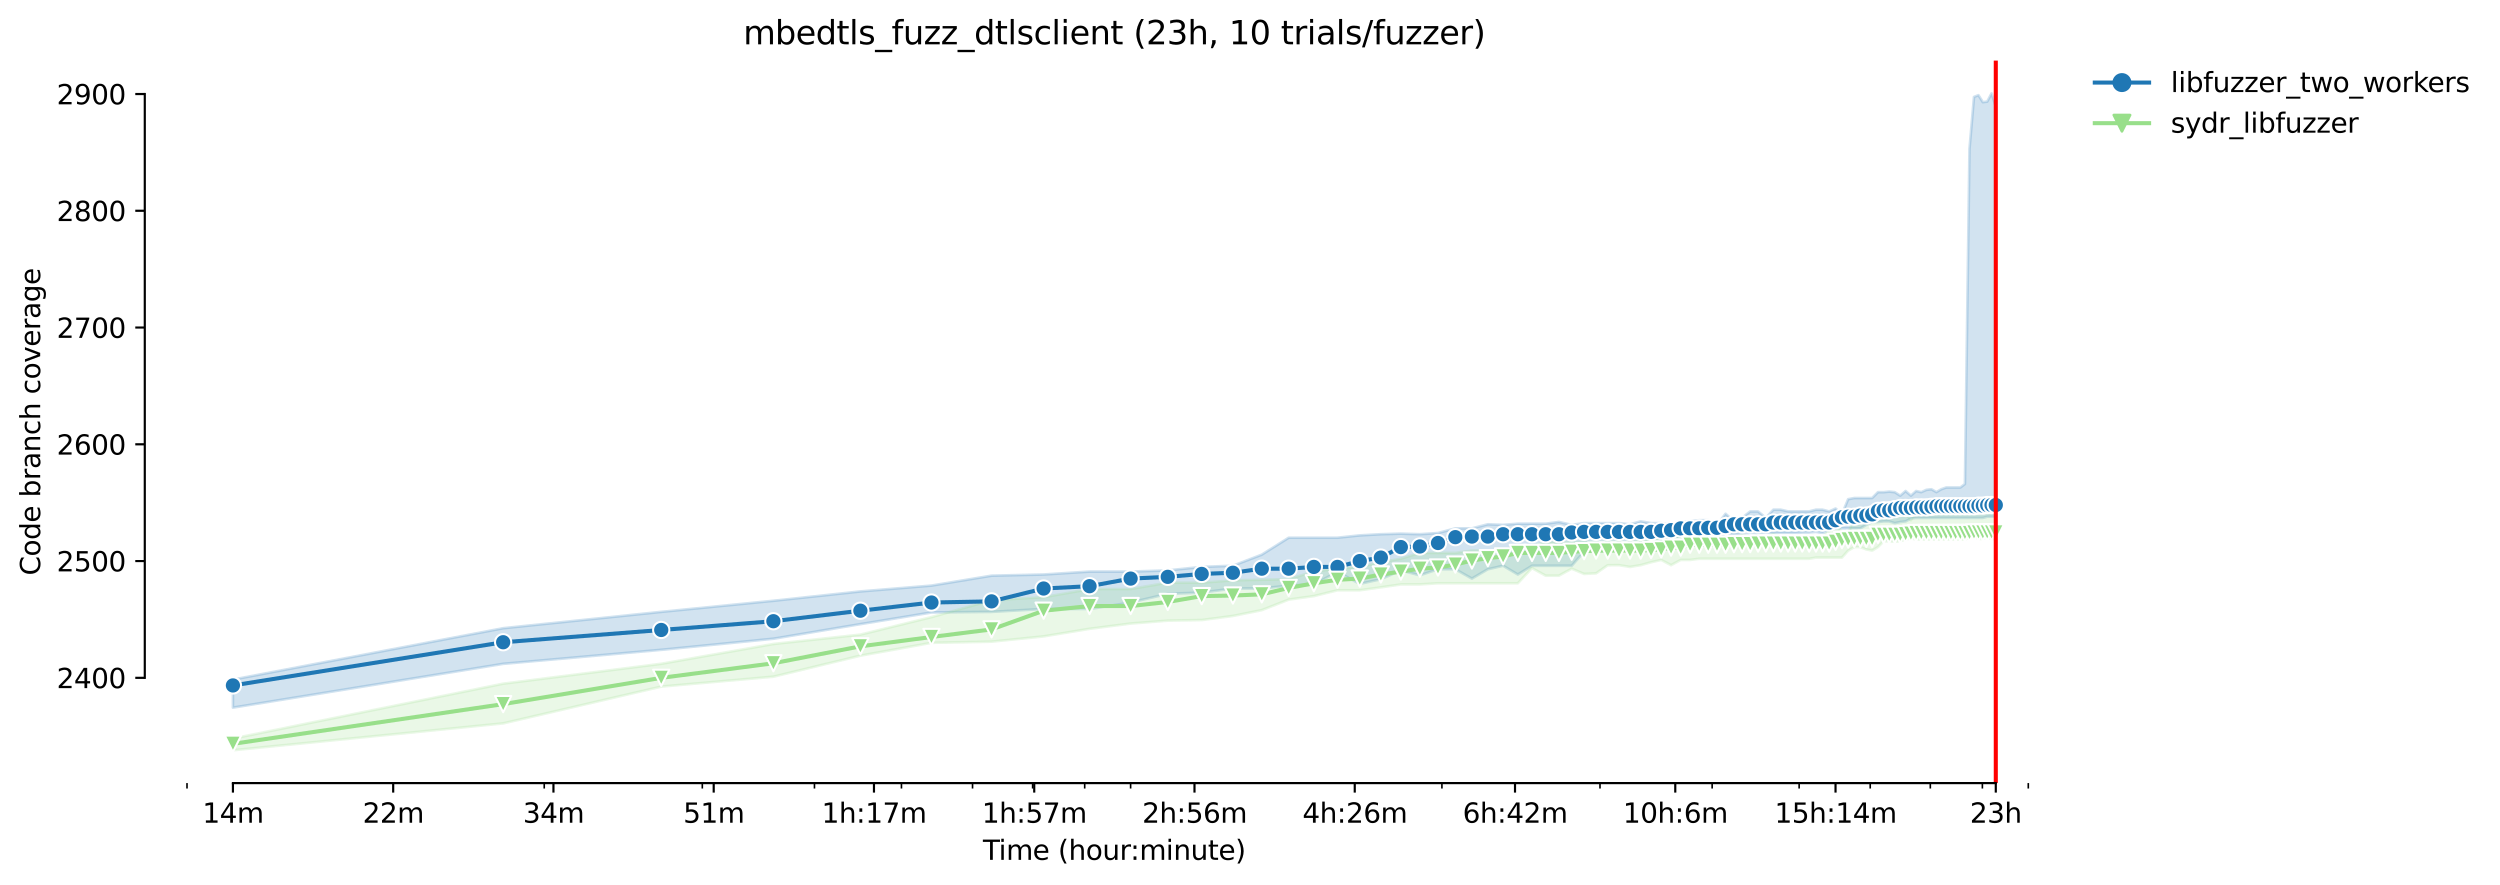 <?xml version="1.0" encoding="utf-8" standalone="no"?>
<!DOCTYPE svg PUBLIC "-//W3C//DTD SVG 1.1//EN"
  "http://www.w3.org/Graphics/SVG/1.1/DTD/svg11.dtd">
<svg height="325.986pt" version="1.1" viewBox="0 0 920.818 325.986" width="920.818pt" xmlns="http://www.w3.org/2000/svg" xmlns:xlink="http://www.w3.org/1999/xlink">
 <defs>
  <style type="text/css">*{stroke-linecap:butt;stroke-linejoin:round;}</style>
 </defs>
 <g id="figure_1">
  <g id="patch_1">
   <path d="M 0 325.986 
L 920.818 325.986 
L 920.818 0 
L 0 0 
z
" style="fill:#ffffff;"/>
  </g>
  <g id="axes_1">
   <g id="patch_2">
    <path d="M 53.328 288.43 
L 767.568 288.43 
L 767.568 22.318 
L 53.328 22.318 
z
" style="fill:#ffffff;"/>
   </g>
   <g id="PolyCollection_1">
    <defs>
     <path d="M 85.794 -75.672 
L 85.794 -65.35 
L 185.326 -81.478 
L 243.55 -86.639 
L 284.859 -90.725 
L 316.902 -96.101 
L 343.082 -100.402 
L 365.218 -100.617 
L 384.392 -101.692 
L 401.305 -101.692 
L 416.435 -104.057 
L 430.121 -107.283 
L 442.615 -107.713 
L 454.109 -109.218 
L 464.751 -109.218 
L 474.658 -110.294 
L 483.925 -110.724 
L 492.631 -115.358 
L 500.838 -110.933 
L 508.602 -112.659 
L 515.968 -115.885 
L 522.974 -114.089 
L 529.654 -116.315 
L 536.037 -116.315 
L 542.148 -112.874 
L 548.01 -116.315 
L 553.642 -117.605 
L 559.061 -114.379 
L 564.284 -117.605 
L 569.323 -117.605 
L 574.191 -117.605 
L 578.899 -117.605 
L 583.458 -122.766 
L 587.877 -122.766 
L 592.164 -123.196 
L 596.326 -123.196 
L 600.371 -123.626 
L 604.306 -123.626 
L 608.135 -123.411 
L 611.865 -126.637 
L 615.501 -126.637 
L 619.046 -128.572 
L 622.507 -128.142 
L 625.885 -128.572 
L 629.187 -129.647 
L 632.414 -128.142 
L 635.57 -129.432 
L 638.658 -129.217 
L 641.681 -129.647 
L 644.642 -129.647 
L 647.543 -129.647 
L 650.387 -129.647 
L 653.175 -129.647 
L 655.91 -129.647 
L 658.594 -129.647 
L 661.229 -129.647 
L 663.817 -129.846 
L 666.358 -129.862 
L 668.855 -130.077 
L 671.31 -129.647 
L 673.724 -130.722 
L 676.097 -131.367 
L 678.432 -131.367 
L 680.73 -131.367 
L 682.991 -131.367 
L 685.217 -131.367 
L 687.41 -132.658 
L 689.569 -133.733 
L 691.696 -133.706 
L 693.793 -133.948 
L 695.859 -133.948 
L 697.896 -133.303 
L 699.904 -133.722 
L 701.885 -133.948 
L 703.839 -135.023 
L 705.766 -135.238 
L 707.668 -135.238 
L 709.545 -135.238 
L 711.398 -135.238 
L 713.227 -135.238 
L 715.033 -135.238 
L 716.817 -135.238 
L 718.579 -135.238 
L 720.32 -135.238 
L 722.04 -135.238 
L 723.739 -135.238 
L 725.418 -135.238 
L 727.078 -135.238 
L 728.72 -135.238 
L 730.342 -135.238 
L 731.947 -135.668 
L 733.533 -135.668 
L 735.103 -135.668 
L 735.103 -286.841 
L 735.103 -286.841 
L 733.533 -291.572 
L 731.947 -288.562 
L 730.342 -288.347 
L 728.72 -290.927 
L 727.078 -290.282 
L 725.418 -271.192 
L 723.739 -147.71 
L 722.04 -146.42 
L 720.32 -146.42 
L 718.579 -146.42 
L 716.817 -146.42 
L 715.033 -145.786 
L 713.227 -144.727 
L 711.398 -145.775 
L 709.545 -145.56 
L 707.668 -144.711 
L 705.766 -145.13 
L 703.839 -143.41 
L 701.885 -145.13 
L 699.904 -143.41 
L 697.896 -144.7 
L 695.859 -144.915 
L 693.793 -144.7 
L 691.696 -144.7 
L 689.569 -142.55 
L 687.41 -142.55 
L 685.217 -142.55 
L 682.991 -142.55 
L 680.73 -142.119 
L 678.432 -136.582 
L 676.097 -138.679 
L 673.724 -137.604 
L 671.31 -138.249 
L 668.855 -138.249 
L 666.358 -137.62 
L 663.817 -137.62 
L 661.229 -137.604 
L 658.594 -137.62 
L 655.91 -138.249 
L 653.175 -138.249 
L 650.387 -135.238 
L 647.543 -137.604 
L 644.642 -137.604 
L 641.681 -135.238 
L 638.658 -134.029 
L 635.57 -136.743 
L 632.414 -132.658 
L 629.187 -134.378 
L 625.885 -134.378 
L 622.507 -133.959 
L 619.046 -133.948 
L 615.501 -132.674 
L 611.865 -133.303 
L 608.135 -133.303 
L 604.306 -133.948 
L 600.371 -132.873 
L 596.326 -133.303 
L 592.164 -133.303 
L 587.877 -133.303 
L 583.458 -133.303 
L 578.899 -132.658 
L 574.191 -133.733 
L 569.323 -133.088 
L 564.284 -133.088 
L 559.061 -133.088 
L 553.642 -132.658 
L 548.01 -132.873 
L 542.148 -131.367 
L 536.037 -131.367 
L 529.654 -129.647 
L 522.974 -129.222 
L 515.968 -129.432 
L 508.602 -129.217 
L 500.838 -128.787 
L 492.631 -127.927 
L 483.925 -127.927 
L 474.658 -127.927 
L 464.751 -121.691 
L 454.109 -117.605 
L 442.615 -117.175 
L 430.121 -115.885 
L 416.435 -115.454 
L 401.305 -115.454 
L 384.392 -114.379 
L 365.218 -113.949 
L 343.082 -110.294 
L 316.902 -108.143 
L 284.859 -104.702 
L 243.55 -100.617 
L 185.326 -94.596 
L 85.794 -75.672 
z
" id="m946c5e6e3c" style="stroke:#1f77b4;stroke-opacity:0.2;"/>
    </defs>
    <g clip-path="url(#pac2707fd62)">
     <use style="fill:#1f77b4;fill-opacity:0.2;stroke:#1f77b4;stroke-opacity:0.2;" x="0" xlink:href="#m946c5e6e3c" y="325.986"/>
    </g>
   </g>
   <g id="PolyCollection_2">
    <defs>
     <path d="M 85.794 -53.953 
L 85.794 -49.652 
L 185.326 -59.544 
L 243.55 -73.092 
L 284.859 -76.747 
L 316.902 -84.489 
L 343.082 -89.22 
L 365.218 -89.65 
L 384.392 -91.585 
L 401.305 -94.381 
L 416.435 -96.316 
L 430.121 -97.391 
L 442.615 -97.606 
L 454.109 -99.111 
L 464.751 -101.262 
L 474.658 -105.133 
L 483.925 -106.423 
L 492.631 -108.573 
L 500.838 -108.573 
L 508.602 -109.648 
L 515.968 -110.724 
L 522.974 -110.724 
L 529.654 -111.154 
L 536.037 -111.154 
L 542.148 -111.154 
L 548.01 -111.154 
L 553.642 -111.154 
L 559.061 -111.154 
L 564.284 -116.745 
L 569.323 -113.949 
L 574.191 -113.949 
L 578.899 -116.53 
L 583.458 -114.594 
L 587.877 -114.809 
L 592.164 -117.798 
L 596.326 -117.82 
L 600.371 -117.175 
L 604.306 -117.82 
L 608.135 -118.895 
L 611.865 -119.755 
L 615.501 -117.82 
L 619.046 -119.755 
L 622.507 -119.755 
L 625.885 -120.185 
L 629.187 -120.185 
L 632.414 -120.185 
L 635.57 -120.185 
L 638.658 -120.185 
L 641.681 -120.185 
L 644.642 -120.185 
L 647.543 -120.185 
L 650.387 -120.185 
L 653.175 -120.185 
L 655.91 -120.185 
L 658.594 -120.185 
L 661.229 -120.185 
L 663.817 -120.185 
L 666.358 -120.185 
L 668.855 -120.615 
L 671.31 -120.615 
L 673.724 -120.615 
L 676.097 -120.615 
L 678.432 -120.615 
L 680.73 -123.196 
L 682.991 -124.486 
L 685.217 -124.486 
L 687.41 -123.626 
L 689.569 -123.196 
L 691.696 -124.486 
L 693.793 -126.637 
L 695.859 -126.631 
L 697.896 -126.422 
L 699.904 -126.637 
L 701.885 -127.282 
L 703.839 -127.701 
L 705.766 -127.282 
L 707.668 -127.282 
L 709.545 -127.282 
L 711.398 -127.282 
L 713.227 -127.282 
L 715.033 -127.282 
L 716.817 -127.282 
L 718.579 -127.282 
L 720.32 -127.282 
L 722.04 -127.282 
L 723.739 -127.282 
L 725.418 -127.927 
L 727.078 -128.357 
L 728.72 -127.497 
L 730.342 -127.497 
L 731.947 -128.136 
L 733.533 -127.497 
L 735.103 -127.497 
L 735.103 -139.109 
L 735.103 -139.109 
L 733.533 -137.819 
L 731.947 -138.464 
L 730.342 -137.389 
L 728.72 -138.249 
L 727.078 -138.249 
L 725.418 -140.829 
L 723.739 -137.389 
L 722.04 -137.389 
L 720.32 -137.41 
L 718.579 -137.389 
L 716.817 -137.389 
L 715.033 -138.249 
L 713.227 -136.991 
L 711.398 -138.249 
L 709.545 -136.958 
L 707.668 -136.958 
L 705.766 -138.249 
L 703.839 -134.378 
L 701.885 -136.958 
L 699.904 -136.958 
L 697.896 -136.958 
L 695.859 -139.324 
L 693.793 -136.958 
L 691.696 -135.453 
L 689.569 -136.313 
L 687.41 -136.313 
L 685.217 -135.883 
L 682.991 -135.883 
L 680.73 -129.217 
L 678.432 -129.276 
L 676.097 -134.808 
L 673.724 -130.292 
L 671.31 -128.357 
L 668.855 -128.787 
L 666.358 -128.787 
L 663.817 -128.357 
L 661.229 -128.787 
L 658.594 -128.142 
L 655.91 -128.158 
L 653.175 -129.217 
L 650.387 -128.142 
L 647.543 -128.787 
L 644.642 -128.142 
L 641.681 -128.787 
L 638.658 -127.497 
L 635.57 -128.572 
L 632.414 -128.572 
L 629.187 -128.572 
L 625.885 -127.723 
L 622.507 -128.147 
L 619.046 -127.932 
L 615.501 -127.927 
L 611.865 -127.927 
L 608.135 -127.067 
L 604.306 -127.067 
L 600.371 -126.206 
L 596.326 -126.438 
L 592.164 -126.422 
L 587.877 -126.422 
L 583.458 -126.438 
L 578.899 -126.206 
L 574.191 -126.206 
L 569.323 -126.206 
L 564.284 -124.916 
L 559.061 -124.916 
L 553.642 -123.196 
L 548.01 -123.196 
L 542.148 -123.196 
L 536.037 -122.336 
L 529.654 -122.336 
L 522.974 -122.336 
L 515.968 -120.185 
L 508.602 -118.895 
L 500.838 -117.175 
L 492.631 -116.53 
L 483.925 -115.454 
L 474.658 -112.659 
L 464.751 -112.444 
L 454.109 -112.229 
L 442.615 -111.369 
L 430.121 -111.369 
L 416.435 -109.041 
L 401.305 -109.003 
L 384.392 -106.02 
L 365.218 -104.918 
L 343.082 -98.681 
L 316.902 -92.23 
L 284.859 -88.79 
L 243.55 -81.494 
L 185.326 -74.167 
L 85.794 -53.953 
z
" id="m9988ab4568" style="stroke:#98df8a;stroke-opacity:0.2;"/>
    </defs>
    <g clip-path="url(#pac2707fd62)">
     <use style="fill:#98df8a;fill-opacity:0.2;stroke:#98df8a;stroke-opacity:0.2;" x="0" xlink:href="#m9988ab4568" y="325.986"/>
    </g>
   </g>
   <g id="matplotlib.axis_1">
    <g id="xtick_1">
     <g id="line2d_1">
      <defs>
       <path d="M 0 0 
L 0 3.5 
" id="mcb34062fbd" style="stroke:#000000;stroke-width:0.8;"/>
      </defs>
      <g>
       <use style="stroke:#000000;stroke-width:0.8;" x="85.794" xlink:href="#mcb34062fbd" y="288.43"/>
      </g>
     </g>
     <g id="text_1">
      <!-- 14m -->
      <g transform="translate(74.561 303.029)scale(0.1 -0.1)">
       <defs>
        <path d="M 794 531 
L 1825 531 
L 1825 4091 
L 703 3866 
L 703 4441 
L 1819 4666 
L 2450 4666 
L 2450 531 
L 3481 531 
L 3481 0 
L 794 0 
L 794 531 
z
" id="DejaVuSans-31" transform="scale(0.016)"/>
        <path d="M 2419 4116 
L 825 1625 
L 2419 1625 
L 2419 4116 
z
M 2253 4666 
L 3047 4666 
L 3047 1625 
L 3713 1625 
L 3713 1100 
L 3047 1100 
L 3047 0 
L 2419 0 
L 2419 1100 
L 313 1100 
L 313 1709 
L 2253 4666 
z
" id="DejaVuSans-34" transform="scale(0.016)"/>
        <path d="M 3328 2828 
Q 3544 3216 3844 3400 
Q 4144 3584 4550 3584 
Q 5097 3584 5394 3201 
Q 5691 2819 5691 2113 
L 5691 0 
L 5113 0 
L 5113 2094 
Q 5113 2597 4934 2840 
Q 4756 3084 4391 3084 
Q 3944 3084 3684 2787 
Q 3425 2491 3425 1978 
L 3425 0 
L 2847 0 
L 2847 2094 
Q 2847 2600 2669 2842 
Q 2491 3084 2119 3084 
Q 1678 3084 1418 2786 
Q 1159 2488 1159 1978 
L 1159 0 
L 581 0 
L 581 3500 
L 1159 3500 
L 1159 2956 
Q 1356 3278 1631 3431 
Q 1906 3584 2284 3584 
Q 2666 3584 2933 3390 
Q 3200 3197 3328 2828 
z
" id="DejaVuSans-6d" transform="scale(0.016)"/>
       </defs>
       <use xlink:href="#DejaVuSans-31"/>
       <use x="63.623" xlink:href="#DejaVuSans-34"/>
       <use x="127.246" xlink:href="#DejaVuSans-6d"/>
      </g>
     </g>
    </g>
    <g id="xtick_2">
     <g id="line2d_2">
      <g>
       <use style="stroke:#000000;stroke-width:0.8;" x="144.822" xlink:href="#mcb34062fbd" y="288.43"/>
      </g>
     </g>
     <g id="text_2">
      <!-- 22m -->
      <g transform="translate(133.589 303.029)scale(0.1 -0.1)">
       <defs>
        <path d="M 1228 531 
L 3431 531 
L 3431 0 
L 469 0 
L 469 531 
Q 828 903 1448 1529 
Q 2069 2156 2228 2338 
Q 2531 2678 2651 2914 
Q 2772 3150 2772 3378 
Q 2772 3750 2511 3984 
Q 2250 4219 1831 4219 
Q 1534 4219 1204 4116 
Q 875 4013 500 3803 
L 500 4441 
Q 881 4594 1212 4672 
Q 1544 4750 1819 4750 
Q 2544 4750 2975 4387 
Q 3406 4025 3406 3419 
Q 3406 3131 3298 2873 
Q 3191 2616 2906 2266 
Q 2828 2175 2409 1742 
Q 1991 1309 1228 531 
z
" id="DejaVuSans-32" transform="scale(0.016)"/>
       </defs>
       <use xlink:href="#DejaVuSans-32"/>
       <use x="63.623" xlink:href="#DejaVuSans-32"/>
       <use x="127.246" xlink:href="#DejaVuSans-6d"/>
      </g>
     </g>
    </g>
    <g id="xtick_3">
     <g id="line2d_3">
      <g>
       <use style="stroke:#000000;stroke-width:0.8;" x="203.85" xlink:href="#mcb34062fbd" y="288.43"/>
      </g>
     </g>
     <g id="text_3">
      <!-- 34m -->
      <g transform="translate(192.617 303.029)scale(0.1 -0.1)">
       <defs>
        <path d="M 2597 2516 
Q 3050 2419 3304 2112 
Q 3559 1806 3559 1356 
Q 3559 666 3084 287 
Q 2609 -91 1734 -91 
Q 1441 -91 1130 -33 
Q 819 25 488 141 
L 488 750 
Q 750 597 1062 519 
Q 1375 441 1716 441 
Q 2309 441 2620 675 
Q 2931 909 2931 1356 
Q 2931 1769 2642 2001 
Q 2353 2234 1838 2234 
L 1294 2234 
L 1294 2753 
L 1863 2753 
Q 2328 2753 2575 2939 
Q 2822 3125 2822 3475 
Q 2822 3834 2567 4026 
Q 2313 4219 1838 4219 
Q 1578 4219 1281 4162 
Q 984 4106 628 3988 
L 628 4550 
Q 988 4650 1302 4700 
Q 1616 4750 1894 4750 
Q 2613 4750 3031 4423 
Q 3450 4097 3450 3541 
Q 3450 3153 3228 2886 
Q 3006 2619 2597 2516 
z
" id="DejaVuSans-33" transform="scale(0.016)"/>
       </defs>
       <use xlink:href="#DejaVuSans-33"/>
       <use x="63.623" xlink:href="#DejaVuSans-34"/>
       <use x="127.246" xlink:href="#DejaVuSans-6d"/>
      </g>
     </g>
    </g>
    <g id="xtick_4">
     <g id="line2d_4">
      <g>
       <use style="stroke:#000000;stroke-width:0.8;" x="262.878" xlink:href="#mcb34062fbd" y="288.43"/>
      </g>
     </g>
     <g id="text_4">
      <!-- 51m -->
      <g transform="translate(251.646 303.029)scale(0.1 -0.1)">
       <defs>
        <path d="M 691 4666 
L 3169 4666 
L 3169 4134 
L 1269 4134 
L 1269 2991 
Q 1406 3038 1543 3061 
Q 1681 3084 1819 3084 
Q 2600 3084 3056 2656 
Q 3513 2228 3513 1497 
Q 3513 744 3044 326 
Q 2575 -91 1722 -91 
Q 1428 -91 1123 -41 
Q 819 9 494 109 
L 494 744 
Q 775 591 1075 516 
Q 1375 441 1709 441 
Q 2250 441 2565 725 
Q 2881 1009 2881 1497 
Q 2881 1984 2565 2268 
Q 2250 2553 1709 2553 
Q 1456 2553 1204 2497 
Q 953 2441 691 2322 
L 691 4666 
z
" id="DejaVuSans-35" transform="scale(0.016)"/>
       </defs>
       <use xlink:href="#DejaVuSans-35"/>
       <use x="63.623" xlink:href="#DejaVuSans-31"/>
       <use x="127.246" xlink:href="#DejaVuSans-6d"/>
      </g>
     </g>
    </g>
    <g id="xtick_5">
     <g id="line2d_5">
      <g>
       <use style="stroke:#000000;stroke-width:0.8;" x="321.907" xlink:href="#mcb34062fbd" y="288.43"/>
      </g>
     </g>
     <g id="text_5">
      <!-- 1h:17m -->
      <g transform="translate(302.639 303.029)scale(0.1 -0.1)">
       <defs>
        <path d="M 3513 2113 
L 3513 0 
L 2938 0 
L 2938 2094 
Q 2938 2591 2744 2837 
Q 2550 3084 2163 3084 
Q 1697 3084 1428 2787 
Q 1159 2491 1159 1978 
L 1159 0 
L 581 0 
L 581 4863 
L 1159 4863 
L 1159 2956 
Q 1366 3272 1645 3428 
Q 1925 3584 2291 3584 
Q 2894 3584 3203 3211 
Q 3513 2838 3513 2113 
z
" id="DejaVuSans-68" transform="scale(0.016)"/>
        <path d="M 750 794 
L 1409 794 
L 1409 0 
L 750 0 
L 750 794 
z
M 750 3309 
L 1409 3309 
L 1409 2516 
L 750 2516 
L 750 3309 
z
" id="DejaVuSans-3a" transform="scale(0.016)"/>
        <path d="M 525 4666 
L 3525 4666 
L 3525 4397 
L 1831 0 
L 1172 0 
L 2766 4134 
L 525 4134 
L 525 4666 
z
" id="DejaVuSans-37" transform="scale(0.016)"/>
       </defs>
       <use xlink:href="#DejaVuSans-31"/>
       <use x="63.623" xlink:href="#DejaVuSans-68"/>
       <use x="127.002" xlink:href="#DejaVuSans-3a"/>
       <use x="160.693" xlink:href="#DejaVuSans-31"/>
       <use x="224.316" xlink:href="#DejaVuSans-37"/>
       <use x="287.939" xlink:href="#DejaVuSans-6d"/>
      </g>
     </g>
    </g>
    <g id="xtick_6">
     <g id="line2d_6">
      <g>
       <use style="stroke:#000000;stroke-width:0.8;" x="380.935" xlink:href="#mcb34062fbd" y="288.43"/>
      </g>
     </g>
     <g id="text_6">
      <!-- 1h:57m -->
      <g transform="translate(361.668 303.029)scale(0.1 -0.1)">
       <use xlink:href="#DejaVuSans-31"/>
       <use x="63.623" xlink:href="#DejaVuSans-68"/>
       <use x="127.002" xlink:href="#DejaVuSans-3a"/>
       <use x="160.693" xlink:href="#DejaVuSans-35"/>
       <use x="224.316" xlink:href="#DejaVuSans-37"/>
       <use x="287.939" xlink:href="#DejaVuSans-6d"/>
      </g>
     </g>
    </g>
    <g id="xtick_7">
     <g id="line2d_7">
      <g>
       <use style="stroke:#000000;stroke-width:0.8;" x="439.963" xlink:href="#mcb34062fbd" y="288.43"/>
      </g>
     </g>
     <g id="text_7">
      <!-- 2h:56m -->
      <g transform="translate(420.696 303.029)scale(0.1 -0.1)">
       <defs>
        <path d="M 2113 2584 
Q 1688 2584 1439 2293 
Q 1191 2003 1191 1497 
Q 1191 994 1439 701 
Q 1688 409 2113 409 
Q 2538 409 2786 701 
Q 3034 994 3034 1497 
Q 3034 2003 2786 2293 
Q 2538 2584 2113 2584 
z
M 3366 4563 
L 3366 3988 
Q 3128 4100 2886 4159 
Q 2644 4219 2406 4219 
Q 1781 4219 1451 3797 
Q 1122 3375 1075 2522 
Q 1259 2794 1537 2939 
Q 1816 3084 2150 3084 
Q 2853 3084 3261 2657 
Q 3669 2231 3669 1497 
Q 3669 778 3244 343 
Q 2819 -91 2113 -91 
Q 1303 -91 875 529 
Q 447 1150 447 2328 
Q 447 3434 972 4092 
Q 1497 4750 2381 4750 
Q 2619 4750 2861 4703 
Q 3103 4656 3366 4563 
z
" id="DejaVuSans-36" transform="scale(0.016)"/>
       </defs>
       <use xlink:href="#DejaVuSans-32"/>
       <use x="63.623" xlink:href="#DejaVuSans-68"/>
       <use x="127.002" xlink:href="#DejaVuSans-3a"/>
       <use x="160.693" xlink:href="#DejaVuSans-35"/>
       <use x="224.316" xlink:href="#DejaVuSans-36"/>
       <use x="287.939" xlink:href="#DejaVuSans-6d"/>
      </g>
     </g>
    </g>
    <g id="xtick_8">
     <g id="line2d_8">
      <g>
       <use style="stroke:#000000;stroke-width:0.8;" x="498.991" xlink:href="#mcb34062fbd" y="288.43"/>
      </g>
     </g>
     <g id="text_8">
      <!-- 4h:26m -->
      <g transform="translate(479.724 303.029)scale(0.1 -0.1)">
       <use xlink:href="#DejaVuSans-34"/>
       <use x="63.623" xlink:href="#DejaVuSans-68"/>
       <use x="127.002" xlink:href="#DejaVuSans-3a"/>
       <use x="160.693" xlink:href="#DejaVuSans-32"/>
       <use x="224.316" xlink:href="#DejaVuSans-36"/>
       <use x="287.939" xlink:href="#DejaVuSans-6d"/>
      </g>
     </g>
    </g>
    <g id="xtick_9">
     <g id="line2d_9">
      <g>
       <use style="stroke:#000000;stroke-width:0.8;" x="558.02" xlink:href="#mcb34062fbd" y="288.43"/>
      </g>
     </g>
     <g id="text_9">
      <!-- 6h:42m -->
      <g transform="translate(538.752 303.029)scale(0.1 -0.1)">
       <use xlink:href="#DejaVuSans-36"/>
       <use x="63.623" xlink:href="#DejaVuSans-68"/>
       <use x="127.002" xlink:href="#DejaVuSans-3a"/>
       <use x="160.693" xlink:href="#DejaVuSans-34"/>
       <use x="224.316" xlink:href="#DejaVuSans-32"/>
       <use x="287.939" xlink:href="#DejaVuSans-6d"/>
      </g>
     </g>
    </g>
    <g id="xtick_10">
     <g id="line2d_10">
      <g>
       <use style="stroke:#000000;stroke-width:0.8;" x="617.048" xlink:href="#mcb34062fbd" y="288.43"/>
      </g>
     </g>
     <g id="text_10">
      <!-- 10h:6m -->
      <g transform="translate(597.781 303.029)scale(0.1 -0.1)">
       <defs>
        <path d="M 2034 4250 
Q 1547 4250 1301 3770 
Q 1056 3291 1056 2328 
Q 1056 1369 1301 889 
Q 1547 409 2034 409 
Q 2525 409 2770 889 
Q 3016 1369 3016 2328 
Q 3016 3291 2770 3770 
Q 2525 4250 2034 4250 
z
M 2034 4750 
Q 2819 4750 3233 4129 
Q 3647 3509 3647 2328 
Q 3647 1150 3233 529 
Q 2819 -91 2034 -91 
Q 1250 -91 836 529 
Q 422 1150 422 2328 
Q 422 3509 836 4129 
Q 1250 4750 2034 4750 
z
" id="DejaVuSans-30" transform="scale(0.016)"/>
       </defs>
       <use xlink:href="#DejaVuSans-31"/>
       <use x="63.623" xlink:href="#DejaVuSans-30"/>
       <use x="127.246" xlink:href="#DejaVuSans-68"/>
       <use x="190.625" xlink:href="#DejaVuSans-3a"/>
       <use x="224.316" xlink:href="#DejaVuSans-36"/>
       <use x="287.939" xlink:href="#DejaVuSans-6d"/>
      </g>
     </g>
    </g>
    <g id="xtick_11">
     <g id="line2d_11">
      <g>
       <use style="stroke:#000000;stroke-width:0.8;" x="676.076" xlink:href="#mcb34062fbd" y="288.43"/>
      </g>
     </g>
     <g id="text_11">
      <!-- 15h:14m -->
      <g transform="translate(653.628 303.029)scale(0.1 -0.1)">
       <use xlink:href="#DejaVuSans-31"/>
       <use x="63.623" xlink:href="#DejaVuSans-35"/>
       <use x="127.246" xlink:href="#DejaVuSans-68"/>
       <use x="190.625" xlink:href="#DejaVuSans-3a"/>
       <use x="224.316" xlink:href="#DejaVuSans-31"/>
       <use x="287.939" xlink:href="#DejaVuSans-34"/>
       <use x="351.562" xlink:href="#DejaVuSans-6d"/>
      </g>
     </g>
    </g>
    <g id="xtick_12">
     <g id="line2d_12">
      <g>
       <use style="stroke:#000000;stroke-width:0.8;" x="735.104" xlink:href="#mcb34062fbd" y="288.43"/>
      </g>
     </g>
     <g id="text_12">
      <!-- 23h -->
      <g transform="translate(725.573 303.029)scale(0.1 -0.1)">
       <use xlink:href="#DejaVuSans-32"/>
       <use x="63.623" xlink:href="#DejaVuSans-33"/>
       <use x="127.246" xlink:href="#DejaVuSans-68"/>
      </g>
     </g>
    </g>
    <g id="xtick_13">
     <g id="line2d_13">
      <defs>
       <path d="M 0 0 
L 0 2 
" id="mc5b665f359" style="stroke:#000000;stroke-width:0.6;"/>
      </defs>
      <g>
       <use style="stroke:#000000;stroke-width:0.6;" x="68.88" xlink:href="#mc5b665f359" y="288.43"/>
      </g>
     </g>
    </g>
    <g id="xtick_14">
     <g id="line2d_14">
      <g>
       <use style="stroke:#000000;stroke-width:0.6;" x="200.456" xlink:href="#mc5b665f359" y="288.43"/>
      </g>
     </g>
    </g>
    <g id="xtick_15">
     <g id="line2d_15">
      <g>
       <use style="stroke:#000000;stroke-width:0.6;" x="258.679" xlink:href="#mc5b665f359" y="288.43"/>
      </g>
     </g>
    </g>
    <g id="xtick_16">
     <g id="line2d_16">
      <g>
       <use style="stroke:#000000;stroke-width:0.6;" x="299.989" xlink:href="#mc5b665f359" y="288.43"/>
      </g>
     </g>
    </g>
    <g id="xtick_17">
     <g id="line2d_17">
      <g>
       <use style="stroke:#000000;stroke-width:0.6;" x="332.031" xlink:href="#mc5b665f359" y="288.43"/>
      </g>
     </g>
    </g>
    <g id="xtick_18">
     <g id="line2d_18">
      <g>
       <use style="stroke:#000000;stroke-width:0.6;" x="358.212" xlink:href="#mc5b665f359" y="288.43"/>
      </g>
     </g>
    </g>
    <g id="xtick_19">
     <g id="line2d_19">
      <g>
       <use style="stroke:#000000;stroke-width:0.6;" x="380.347" xlink:href="#mc5b665f359" y="288.43"/>
      </g>
     </g>
    </g>
    <g id="xtick_20">
     <g id="line2d_20">
      <g>
       <use style="stroke:#000000;stroke-width:0.6;" x="399.522" xlink:href="#mc5b665f359" y="288.43"/>
      </g>
     </g>
    </g>
    <g id="xtick_21">
     <g id="line2d_21">
      <g>
       <use style="stroke:#000000;stroke-width:0.6;" x="416.435" xlink:href="#mc5b665f359" y="288.43"/>
      </g>
     </g>
    </g>
    <g id="xtick_22">
     <g id="line2d_22">
      <g>
       <use style="stroke:#000000;stroke-width:0.6;" x="531.097" xlink:href="#mc5b665f359" y="288.43"/>
      </g>
     </g>
    </g>
    <g id="xtick_23">
     <g id="line2d_23">
      <g>
       <use style="stroke:#000000;stroke-width:0.6;" x="589.32" xlink:href="#mc5b665f359" y="288.43"/>
      </g>
     </g>
    </g>
    <g id="xtick_24">
     <g id="line2d_24">
      <g>
       <use style="stroke:#000000;stroke-width:0.6;" x="630.63" xlink:href="#mc5b665f359" y="288.43"/>
      </g>
     </g>
    </g>
    <g id="xtick_25">
     <g id="line2d_25">
      <g>
       <use style="stroke:#000000;stroke-width:0.6;" x="662.672" xlink:href="#mc5b665f359" y="288.43"/>
      </g>
     </g>
    </g>
    <g id="xtick_26">
     <g id="line2d_26">
      <g>
       <use style="stroke:#000000;stroke-width:0.6;" x="688.853" xlink:href="#mc5b665f359" y="288.43"/>
      </g>
     </g>
    </g>
    <g id="xtick_27">
     <g id="line2d_27">
      <g>
       <use style="stroke:#000000;stroke-width:0.6;" x="710.988" xlink:href="#mc5b665f359" y="288.43"/>
      </g>
     </g>
    </g>
    <g id="xtick_28">
     <g id="line2d_28">
      <g>
       <use style="stroke:#000000;stroke-width:0.6;" x="730.163" xlink:href="#mc5b665f359" y="288.43"/>
      </g>
     </g>
    </g>
    <g id="xtick_29">
     <g id="line2d_29">
      <g>
       <use style="stroke:#000000;stroke-width:0.6;" x="747.076" xlink:href="#mc5b665f359" y="288.43"/>
      </g>
     </g>
    </g>
    <g id="text_13">
     <!-- Time (hour:minute) -->
     <g transform="translate(362.041 316.707)scale(0.1 -0.1)">
      <defs>
       <path d="M -19 4666 
L 3928 4666 
L 3928 4134 
L 2272 4134 
L 2272 0 
L 1638 0 
L 1638 4134 
L -19 4134 
L -19 4666 
z
" id="DejaVuSans-54" transform="scale(0.016)"/>
       <path d="M 603 3500 
L 1178 3500 
L 1178 0 
L 603 0 
L 603 3500 
z
M 603 4863 
L 1178 4863 
L 1178 4134 
L 603 4134 
L 603 4863 
z
" id="DejaVuSans-69" transform="scale(0.016)"/>
       <path d="M 3597 1894 
L 3597 1613 
L 953 1613 
Q 991 1019 1311 708 
Q 1631 397 2203 397 
Q 2534 397 2845 478 
Q 3156 559 3463 722 
L 3463 178 
Q 3153 47 2828 -22 
Q 2503 -91 2169 -91 
Q 1331 -91 842 396 
Q 353 884 353 1716 
Q 353 2575 817 3079 
Q 1281 3584 2069 3584 
Q 2775 3584 3186 3129 
Q 3597 2675 3597 1894 
z
M 3022 2063 
Q 3016 2534 2758 2815 
Q 2500 3097 2075 3097 
Q 1594 3097 1305 2825 
Q 1016 2553 972 2059 
L 3022 2063 
z
" id="DejaVuSans-65" transform="scale(0.016)"/>
       <path id="DejaVuSans-20" transform="scale(0.016)"/>
       <path d="M 1984 4856 
Q 1566 4138 1362 3434 
Q 1159 2731 1159 2009 
Q 1159 1288 1364 580 
Q 1569 -128 1984 -844 
L 1484 -844 
Q 1016 -109 783 600 
Q 550 1309 550 2009 
Q 550 2706 781 3412 
Q 1013 4119 1484 4856 
L 1984 4856 
z
" id="DejaVuSans-28" transform="scale(0.016)"/>
       <path d="M 1959 3097 
Q 1497 3097 1228 2736 
Q 959 2375 959 1747 
Q 959 1119 1226 758 
Q 1494 397 1959 397 
Q 2419 397 2687 759 
Q 2956 1122 2956 1747 
Q 2956 2369 2687 2733 
Q 2419 3097 1959 3097 
z
M 1959 3584 
Q 2709 3584 3137 3096 
Q 3566 2609 3566 1747 
Q 3566 888 3137 398 
Q 2709 -91 1959 -91 
Q 1206 -91 779 398 
Q 353 888 353 1747 
Q 353 2609 779 3096 
Q 1206 3584 1959 3584 
z
" id="DejaVuSans-6f" transform="scale(0.016)"/>
       <path d="M 544 1381 
L 544 3500 
L 1119 3500 
L 1119 1403 
Q 1119 906 1312 657 
Q 1506 409 1894 409 
Q 2359 409 2629 706 
Q 2900 1003 2900 1516 
L 2900 3500 
L 3475 3500 
L 3475 0 
L 2900 0 
L 2900 538 
Q 2691 219 2414 64 
Q 2138 -91 1772 -91 
Q 1169 -91 856 284 
Q 544 659 544 1381 
z
M 1991 3584 
L 1991 3584 
z
" id="DejaVuSans-75" transform="scale(0.016)"/>
       <path d="M 2631 2963 
Q 2534 3019 2420 3045 
Q 2306 3072 2169 3072 
Q 1681 3072 1420 2755 
Q 1159 2438 1159 1844 
L 1159 0 
L 581 0 
L 581 3500 
L 1159 3500 
L 1159 2956 
Q 1341 3275 1631 3429 
Q 1922 3584 2338 3584 
Q 2397 3584 2469 3576 
Q 2541 3569 2628 3553 
L 2631 2963 
z
" id="DejaVuSans-72" transform="scale(0.016)"/>
       <path d="M 3513 2113 
L 3513 0 
L 2938 0 
L 2938 2094 
Q 2938 2591 2744 2837 
Q 2550 3084 2163 3084 
Q 1697 3084 1428 2787 
Q 1159 2491 1159 1978 
L 1159 0 
L 581 0 
L 581 3500 
L 1159 3500 
L 1159 2956 
Q 1366 3272 1645 3428 
Q 1925 3584 2291 3584 
Q 2894 3584 3203 3211 
Q 3513 2838 3513 2113 
z
" id="DejaVuSans-6e" transform="scale(0.016)"/>
       <path d="M 1172 4494 
L 1172 3500 
L 2356 3500 
L 2356 3053 
L 1172 3053 
L 1172 1153 
Q 1172 725 1289 603 
Q 1406 481 1766 481 
L 2356 481 
L 2356 0 
L 1766 0 
Q 1100 0 847 248 
Q 594 497 594 1153 
L 594 3053 
L 172 3053 
L 172 3500 
L 594 3500 
L 594 4494 
L 1172 4494 
z
" id="DejaVuSans-74" transform="scale(0.016)"/>
       <path d="M 513 4856 
L 1013 4856 
Q 1481 4119 1714 3412 
Q 1947 2706 1947 2009 
Q 1947 1309 1714 600 
Q 1481 -109 1013 -844 
L 513 -844 
Q 928 -128 1133 580 
Q 1338 1288 1338 2009 
Q 1338 2731 1133 3434 
Q 928 4138 513 4856 
z
" id="DejaVuSans-29" transform="scale(0.016)"/>
      </defs>
      <use xlink:href="#DejaVuSans-54"/>
      <use x="57.959" xlink:href="#DejaVuSans-69"/>
      <use x="85.742" xlink:href="#DejaVuSans-6d"/>
      <use x="183.154" xlink:href="#DejaVuSans-65"/>
      <use x="244.678" xlink:href="#DejaVuSans-20"/>
      <use x="276.465" xlink:href="#DejaVuSans-28"/>
      <use x="315.479" xlink:href="#DejaVuSans-68"/>
      <use x="378.857" xlink:href="#DejaVuSans-6f"/>
      <use x="440.039" xlink:href="#DejaVuSans-75"/>
      <use x="503.418" xlink:href="#DejaVuSans-72"/>
      <use x="542.781" xlink:href="#DejaVuSans-3a"/>
      <use x="576.473" xlink:href="#DejaVuSans-6d"/>
      <use x="673.885" xlink:href="#DejaVuSans-69"/>
      <use x="701.668" xlink:href="#DejaVuSans-6e"/>
      <use x="765.047" xlink:href="#DejaVuSans-75"/>
      <use x="828.426" xlink:href="#DejaVuSans-74"/>
      <use x="867.635" xlink:href="#DejaVuSans-65"/>
      <use x="929.158" xlink:href="#DejaVuSans-29"/>
     </g>
    </g>
   </g>
   <g id="matplotlib.axis_2">
    <g id="ytick_1">
     <g id="line2d_30">
      <defs>
       <path d="M 0 0 
L -3.5 0 
" id="m19b40312ea" style="stroke:#000000;stroke-width:0.8;"/>
      </defs>
      <g>
       <use style="stroke:#000000;stroke-width:0.8;" x="53.328" xlink:href="#m19b40312ea" y="249.669"/>
      </g>
     </g>
     <g id="text_14">
      <!-- 2400 -->
      <g transform="translate(20.878 253.468)scale(0.1 -0.1)">
       <use xlink:href="#DejaVuSans-32"/>
       <use x="63.623" xlink:href="#DejaVuSans-34"/>
       <use x="127.246" xlink:href="#DejaVuSans-30"/>
       <use x="190.869" xlink:href="#DejaVuSans-30"/>
      </g>
     </g>
    </g>
    <g id="ytick_2">
     <g id="line2d_31">
      <g>
       <use style="stroke:#000000;stroke-width:0.8;" x="53.328" xlink:href="#m19b40312ea" y="206.661"/>
      </g>
     </g>
     <g id="text_15">
      <!-- 2500 -->
      <g transform="translate(20.878 210.46)scale(0.1 -0.1)">
       <use xlink:href="#DejaVuSans-32"/>
       <use x="63.623" xlink:href="#DejaVuSans-35"/>
       <use x="127.246" xlink:href="#DejaVuSans-30"/>
       <use x="190.869" xlink:href="#DejaVuSans-30"/>
      </g>
     </g>
    </g>
    <g id="ytick_3">
     <g id="line2d_32">
      <g>
       <use style="stroke:#000000;stroke-width:0.8;" x="53.328" xlink:href="#m19b40312ea" y="163.653"/>
      </g>
     </g>
     <g id="text_16">
      <!-- 2600 -->
      <g transform="translate(20.878 167.452)scale(0.1 -0.1)">
       <use xlink:href="#DejaVuSans-32"/>
       <use x="63.623" xlink:href="#DejaVuSans-36"/>
       <use x="127.246" xlink:href="#DejaVuSans-30"/>
       <use x="190.869" xlink:href="#DejaVuSans-30"/>
      </g>
     </g>
    </g>
    <g id="ytick_4">
     <g id="line2d_33">
      <g>
       <use style="stroke:#000000;stroke-width:0.8;" x="53.328" xlink:href="#m19b40312ea" y="120.645"/>
      </g>
     </g>
     <g id="text_17">
      <!-- 2700 -->
      <g transform="translate(20.878 124.444)scale(0.1 -0.1)">
       <use xlink:href="#DejaVuSans-32"/>
       <use x="63.623" xlink:href="#DejaVuSans-37"/>
       <use x="127.246" xlink:href="#DejaVuSans-30"/>
       <use x="190.869" xlink:href="#DejaVuSans-30"/>
      </g>
     </g>
    </g>
    <g id="ytick_5">
     <g id="line2d_34">
      <g>
       <use style="stroke:#000000;stroke-width:0.8;" x="53.328" xlink:href="#m19b40312ea" y="77.637"/>
      </g>
     </g>
     <g id="text_18">
      <!-- 2800 -->
      <g transform="translate(20.878 81.436)scale(0.1 -0.1)">
       <defs>
        <path d="M 2034 2216 
Q 1584 2216 1326 1975 
Q 1069 1734 1069 1313 
Q 1069 891 1326 650 
Q 1584 409 2034 409 
Q 2484 409 2743 651 
Q 3003 894 3003 1313 
Q 3003 1734 2745 1975 
Q 2488 2216 2034 2216 
z
M 1403 2484 
Q 997 2584 770 2862 
Q 544 3141 544 3541 
Q 544 4100 942 4425 
Q 1341 4750 2034 4750 
Q 2731 4750 3128 4425 
Q 3525 4100 3525 3541 
Q 3525 3141 3298 2862 
Q 3072 2584 2669 2484 
Q 3125 2378 3379 2068 
Q 3634 1759 3634 1313 
Q 3634 634 3220 271 
Q 2806 -91 2034 -91 
Q 1263 -91 848 271 
Q 434 634 434 1313 
Q 434 1759 690 2068 
Q 947 2378 1403 2484 
z
M 1172 3481 
Q 1172 3119 1398 2916 
Q 1625 2713 2034 2713 
Q 2441 2713 2670 2916 
Q 2900 3119 2900 3481 
Q 2900 3844 2670 4047 
Q 2441 4250 2034 4250 
Q 1625 4250 1398 4047 
Q 1172 3844 1172 3481 
z
" id="DejaVuSans-38" transform="scale(0.016)"/>
       </defs>
       <use xlink:href="#DejaVuSans-32"/>
       <use x="63.623" xlink:href="#DejaVuSans-38"/>
       <use x="127.246" xlink:href="#DejaVuSans-30"/>
       <use x="190.869" xlink:href="#DejaVuSans-30"/>
      </g>
     </g>
    </g>
    <g id="ytick_6">
     <g id="line2d_35">
      <g>
       <use style="stroke:#000000;stroke-width:0.8;" x="53.328" xlink:href="#m19b40312ea" y="34.629"/>
      </g>
     </g>
     <g id="text_19">
      <!-- 2900 -->
      <g transform="translate(20.878 38.428)scale(0.1 -0.1)">
       <defs>
        <path d="M 703 97 
L 703 672 
Q 941 559 1184 500 
Q 1428 441 1663 441 
Q 2288 441 2617 861 
Q 2947 1281 2994 2138 
Q 2813 1869 2534 1725 
Q 2256 1581 1919 1581 
Q 1219 1581 811 2004 
Q 403 2428 403 3163 
Q 403 3881 828 4315 
Q 1253 4750 1959 4750 
Q 2769 4750 3195 4129 
Q 3622 3509 3622 2328 
Q 3622 1225 3098 567 
Q 2575 -91 1691 -91 
Q 1453 -91 1209 -44 
Q 966 3 703 97 
z
M 1959 2075 
Q 2384 2075 2632 2365 
Q 2881 2656 2881 3163 
Q 2881 3666 2632 3958 
Q 2384 4250 1959 4250 
Q 1534 4250 1286 3958 
Q 1038 3666 1038 3163 
Q 1038 2656 1286 2365 
Q 1534 2075 1959 2075 
z
" id="DejaVuSans-39" transform="scale(0.016)"/>
       </defs>
       <use xlink:href="#DejaVuSans-32"/>
       <use x="63.623" xlink:href="#DejaVuSans-39"/>
       <use x="127.246" xlink:href="#DejaVuSans-30"/>
       <use x="190.869" xlink:href="#DejaVuSans-30"/>
      </g>
     </g>
    </g>
    <g id="text_20">
     <!-- Code branch coverage -->
     <g transform="translate(14.798 211.949)rotate(-90)scale(0.1 -0.1)">
      <defs>
       <path d="M 4122 4306 
L 4122 3641 
Q 3803 3938 3442 4084 
Q 3081 4231 2675 4231 
Q 1875 4231 1450 3742 
Q 1025 3253 1025 2328 
Q 1025 1406 1450 917 
Q 1875 428 2675 428 
Q 3081 428 3442 575 
Q 3803 722 4122 1019 
L 4122 359 
Q 3791 134 3420 21 
Q 3050 -91 2638 -91 
Q 1578 -91 968 557 
Q 359 1206 359 2328 
Q 359 3453 968 4101 
Q 1578 4750 2638 4750 
Q 3056 4750 3426 4639 
Q 3797 4528 4122 4306 
z
" id="DejaVuSans-43" transform="scale(0.016)"/>
       <path d="M 2906 2969 
L 2906 4863 
L 3481 4863 
L 3481 0 
L 2906 0 
L 2906 525 
Q 2725 213 2448 61 
Q 2172 -91 1784 -91 
Q 1150 -91 751 415 
Q 353 922 353 1747 
Q 353 2572 751 3078 
Q 1150 3584 1784 3584 
Q 2172 3584 2448 3432 
Q 2725 3281 2906 2969 
z
M 947 1747 
Q 947 1113 1208 752 
Q 1469 391 1925 391 
Q 2381 391 2643 752 
Q 2906 1113 2906 1747 
Q 2906 2381 2643 2742 
Q 2381 3103 1925 3103 
Q 1469 3103 1208 2742 
Q 947 2381 947 1747 
z
" id="DejaVuSans-64" transform="scale(0.016)"/>
       <path d="M 3116 1747 
Q 3116 2381 2855 2742 
Q 2594 3103 2138 3103 
Q 1681 3103 1420 2742 
Q 1159 2381 1159 1747 
Q 1159 1113 1420 752 
Q 1681 391 2138 391 
Q 2594 391 2855 752 
Q 3116 1113 3116 1747 
z
M 1159 2969 
Q 1341 3281 1617 3432 
Q 1894 3584 2278 3584 
Q 2916 3584 3314 3078 
Q 3713 2572 3713 1747 
Q 3713 922 3314 415 
Q 2916 -91 2278 -91 
Q 1894 -91 1617 61 
Q 1341 213 1159 525 
L 1159 0 
L 581 0 
L 581 4863 
L 1159 4863 
L 1159 2969 
z
" id="DejaVuSans-62" transform="scale(0.016)"/>
       <path d="M 2194 1759 
Q 1497 1759 1228 1600 
Q 959 1441 959 1056 
Q 959 750 1161 570 
Q 1363 391 1709 391 
Q 2188 391 2477 730 
Q 2766 1069 2766 1631 
L 2766 1759 
L 2194 1759 
z
M 3341 1997 
L 3341 0 
L 2766 0 
L 2766 531 
Q 2569 213 2275 61 
Q 1981 -91 1556 -91 
Q 1019 -91 701 211 
Q 384 513 384 1019 
Q 384 1609 779 1909 
Q 1175 2209 1959 2209 
L 2766 2209 
L 2766 2266 
Q 2766 2663 2505 2880 
Q 2244 3097 1772 3097 
Q 1472 3097 1187 3025 
Q 903 2953 641 2809 
L 641 3341 
Q 956 3463 1253 3523 
Q 1550 3584 1831 3584 
Q 2591 3584 2966 3190 
Q 3341 2797 3341 1997 
z
" id="DejaVuSans-61" transform="scale(0.016)"/>
       <path d="M 3122 3366 
L 3122 2828 
Q 2878 2963 2633 3030 
Q 2388 3097 2138 3097 
Q 1578 3097 1268 2742 
Q 959 2388 959 1747 
Q 959 1106 1268 751 
Q 1578 397 2138 397 
Q 2388 397 2633 464 
Q 2878 531 3122 666 
L 3122 134 
Q 2881 22 2623 -34 
Q 2366 -91 2075 -91 
Q 1284 -91 818 406 
Q 353 903 353 1747 
Q 353 2603 823 3093 
Q 1294 3584 2113 3584 
Q 2378 3584 2631 3529 
Q 2884 3475 3122 3366 
z
" id="DejaVuSans-63" transform="scale(0.016)"/>
       <path d="M 191 3500 
L 800 3500 
L 1894 563 
L 2988 3500 
L 3597 3500 
L 2284 0 
L 1503 0 
L 191 3500 
z
" id="DejaVuSans-76" transform="scale(0.016)"/>
       <path d="M 2906 1791 
Q 2906 2416 2648 2759 
Q 2391 3103 1925 3103 
Q 1463 3103 1205 2759 
Q 947 2416 947 1791 
Q 947 1169 1205 825 
Q 1463 481 1925 481 
Q 2391 481 2648 825 
Q 2906 1169 2906 1791 
z
M 3481 434 
Q 3481 -459 3084 -895 
Q 2688 -1331 1869 -1331 
Q 1566 -1331 1297 -1286 
Q 1028 -1241 775 -1147 
L 775 -588 
Q 1028 -725 1275 -790 
Q 1522 -856 1778 -856 
Q 2344 -856 2625 -561 
Q 2906 -266 2906 331 
L 2906 616 
Q 2728 306 2450 153 
Q 2172 0 1784 0 
Q 1141 0 747 490 
Q 353 981 353 1791 
Q 353 2603 747 3093 
Q 1141 3584 1784 3584 
Q 2172 3584 2450 3431 
Q 2728 3278 2906 2969 
L 2906 3500 
L 3481 3500 
L 3481 434 
z
" id="DejaVuSans-67" transform="scale(0.016)"/>
      </defs>
      <use xlink:href="#DejaVuSans-43"/>
      <use x="69.824" xlink:href="#DejaVuSans-6f"/>
      <use x="131.006" xlink:href="#DejaVuSans-64"/>
      <use x="194.482" xlink:href="#DejaVuSans-65"/>
      <use x="256.006" xlink:href="#DejaVuSans-20"/>
      <use x="287.793" xlink:href="#DejaVuSans-62"/>
      <use x="351.27" xlink:href="#DejaVuSans-72"/>
      <use x="392.383" xlink:href="#DejaVuSans-61"/>
      <use x="453.662" xlink:href="#DejaVuSans-6e"/>
      <use x="517.041" xlink:href="#DejaVuSans-63"/>
      <use x="572.021" xlink:href="#DejaVuSans-68"/>
      <use x="635.4" xlink:href="#DejaVuSans-20"/>
      <use x="667.188" xlink:href="#DejaVuSans-63"/>
      <use x="722.168" xlink:href="#DejaVuSans-6f"/>
      <use x="783.35" xlink:href="#DejaVuSans-76"/>
      <use x="842.529" xlink:href="#DejaVuSans-65"/>
      <use x="904.053" xlink:href="#DejaVuSans-72"/>
      <use x="945.166" xlink:href="#DejaVuSans-61"/>
      <use x="1006.445" xlink:href="#DejaVuSans-67"/>
      <use x="1069.922" xlink:href="#DejaVuSans-65"/>
     </g>
    </g>
   </g>
   <g id="line2d_36">
    <path clip-path="url(#pac2707fd62)" d="M 85.794 252.465 
L 185.326 236.552 
L 243.55 232.036 
L 284.859 228.81 
L 316.902 224.94 
L 343.082 221.929 
L 365.218 221.499 
L 384.392 216.768 
L 401.305 215.908 
L 416.435 213.112 
L 430.121 212.467 
L 442.615 211.392 
L 454.109 210.962 
L 464.751 209.457 
L 474.658 209.457 
L 483.925 208.812 
L 492.631 208.812 
L 500.838 206.661 
L 508.602 205.371 
L 515.968 201.5 
L 522.974 201.285 
L 529.654 199.995 
L 536.037 197.845 
L 542.148 197.629 
L 548.01 197.629 
L 553.642 196.769 
L 559.061 196.769 
L 564.284 196.769 
L 569.323 196.769 
L 574.191 196.769 
L 578.899 196.124 
L 583.458 195.909 
L 587.877 195.909 
L 592.164 195.909 
L 596.326 195.909 
L 600.371 195.909 
L 604.306 195.909 
L 608.135 195.909 
L 611.865 195.479 
L 615.501 195.264 
L 619.046 194.619 
L 622.507 194.619 
L 625.885 194.619 
L 629.187 194.404 
L 632.414 194.404 
L 635.57 193.759 
L 638.658 193.114 
L 641.681 193.114 
L 644.642 193.114 
L 647.543 193.114 
L 650.387 193.114 
L 653.175 192.469 
L 655.91 192.469 
L 658.594 192.469 
L 661.229 192.469 
L 663.817 192.469 
L 666.358 192.469 
L 668.855 192.469 
L 671.31 192.469 
L 673.724 192.469 
L 676.097 191.608 
L 678.432 190.533 
L 680.73 190.318 
L 682.991 190.318 
L 685.217 189.888 
L 687.41 189.888 
L 689.569 189.458 
L 691.696 188.168 
L 693.793 187.953 
L 695.859 187.953 
L 697.896 187.523 
L 699.904 187.093 
L 701.885 187.093 
L 703.839 187.093 
L 705.766 186.877 
L 707.668 186.877 
L 709.545 186.877 
L 711.398 186.662 
L 713.227 186.447 
L 715.033 186.447 
L 716.817 186.447 
L 718.579 186.447 
L 720.32 186.447 
L 722.04 186.447 
L 723.739 186.447 
L 725.418 186.447 
L 727.078 186.447 
L 728.72 186.232 
L 730.342 186.232 
L 731.947 186.017 
L 733.533 186.017 
L 735.103 186.017 
" style="fill:none;stroke:#1f77b4;stroke-linecap:square;stroke-width:1.5;"/>
    <defs>
     <path d="M 0 3 
C 0.796 3 1.559 2.684 2.121 2.121 
C 2.684 1.559 3 0.796 3 0 
C 3 -0.796 2.684 -1.559 2.121 -2.121 
C 1.559 -2.684 0.796 -3 0 -3 
C -0.796 -3 -1.559 -2.684 -2.121 -2.121 
C -2.684 -1.559 -3 -0.796 -3 0 
C -3 0.796 -2.684 1.559 -2.121 2.121 
C -1.559 2.684 -0.796 3 0 3 
z
" id="m60fe15eb5f" style="stroke:#ffffff;stroke-width:0.75;"/>
    </defs>
    <g clip-path="url(#pac2707fd62)">
     <use style="fill:#1f77b4;stroke:#ffffff;stroke-width:0.75;" x="85.794" xlink:href="#m60fe15eb5f" y="252.465"/>
     <use style="fill:#1f77b4;stroke:#ffffff;stroke-width:0.75;" x="185.326" xlink:href="#m60fe15eb5f" y="236.552"/>
     <use style="fill:#1f77b4;stroke:#ffffff;stroke-width:0.75;" x="243.55" xlink:href="#m60fe15eb5f" y="232.036"/>
     <use style="fill:#1f77b4;stroke:#ffffff;stroke-width:0.75;" x="284.859" xlink:href="#m60fe15eb5f" y="228.81"/>
     <use style="fill:#1f77b4;stroke:#ffffff;stroke-width:0.75;" x="316.902" xlink:href="#m60fe15eb5f" y="224.94"/>
     <use style="fill:#1f77b4;stroke:#ffffff;stroke-width:0.75;" x="343.082" xlink:href="#m60fe15eb5f" y="221.929"/>
     <use style="fill:#1f77b4;stroke:#ffffff;stroke-width:0.75;" x="365.218" xlink:href="#m60fe15eb5f" y="221.499"/>
     <use style="fill:#1f77b4;stroke:#ffffff;stroke-width:0.75;" x="384.392" xlink:href="#m60fe15eb5f" y="216.768"/>
     <use style="fill:#1f77b4;stroke:#ffffff;stroke-width:0.75;" x="401.305" xlink:href="#m60fe15eb5f" y="215.908"/>
     <use style="fill:#1f77b4;stroke:#ffffff;stroke-width:0.75;" x="416.435" xlink:href="#m60fe15eb5f" y="213.112"/>
     <use style="fill:#1f77b4;stroke:#ffffff;stroke-width:0.75;" x="430.121" xlink:href="#m60fe15eb5f" y="212.467"/>
     <use style="fill:#1f77b4;stroke:#ffffff;stroke-width:0.75;" x="442.615" xlink:href="#m60fe15eb5f" y="211.392"/>
     <use style="fill:#1f77b4;stroke:#ffffff;stroke-width:0.75;" x="454.109" xlink:href="#m60fe15eb5f" y="210.962"/>
     <use style="fill:#1f77b4;stroke:#ffffff;stroke-width:0.75;" x="464.751" xlink:href="#m60fe15eb5f" y="209.457"/>
     <use style="fill:#1f77b4;stroke:#ffffff;stroke-width:0.75;" x="474.658" xlink:href="#m60fe15eb5f" y="209.457"/>
     <use style="fill:#1f77b4;stroke:#ffffff;stroke-width:0.75;" x="483.925" xlink:href="#m60fe15eb5f" y="208.812"/>
     <use style="fill:#1f77b4;stroke:#ffffff;stroke-width:0.75;" x="492.631" xlink:href="#m60fe15eb5f" y="208.812"/>
     <use style="fill:#1f77b4;stroke:#ffffff;stroke-width:0.75;" x="500.838" xlink:href="#m60fe15eb5f" y="206.661"/>
     <use style="fill:#1f77b4;stroke:#ffffff;stroke-width:0.75;" x="508.602" xlink:href="#m60fe15eb5f" y="205.371"/>
     <use style="fill:#1f77b4;stroke:#ffffff;stroke-width:0.75;" x="515.968" xlink:href="#m60fe15eb5f" y="201.5"/>
     <use style="fill:#1f77b4;stroke:#ffffff;stroke-width:0.75;" x="522.974" xlink:href="#m60fe15eb5f" y="201.285"/>
     <use style="fill:#1f77b4;stroke:#ffffff;stroke-width:0.75;" x="529.654" xlink:href="#m60fe15eb5f" y="199.995"/>
     <use style="fill:#1f77b4;stroke:#ffffff;stroke-width:0.75;" x="536.037" xlink:href="#m60fe15eb5f" y="197.845"/>
     <use style="fill:#1f77b4;stroke:#ffffff;stroke-width:0.75;" x="542.148" xlink:href="#m60fe15eb5f" y="197.629"/>
     <use style="fill:#1f77b4;stroke:#ffffff;stroke-width:0.75;" x="548.01" xlink:href="#m60fe15eb5f" y="197.629"/>
     <use style="fill:#1f77b4;stroke:#ffffff;stroke-width:0.75;" x="553.642" xlink:href="#m60fe15eb5f" y="196.769"/>
     <use style="fill:#1f77b4;stroke:#ffffff;stroke-width:0.75;" x="559.061" xlink:href="#m60fe15eb5f" y="196.769"/>
     <use style="fill:#1f77b4;stroke:#ffffff;stroke-width:0.75;" x="564.284" xlink:href="#m60fe15eb5f" y="196.769"/>
     <use style="fill:#1f77b4;stroke:#ffffff;stroke-width:0.75;" x="569.323" xlink:href="#m60fe15eb5f" y="196.769"/>
     <use style="fill:#1f77b4;stroke:#ffffff;stroke-width:0.75;" x="574.191" xlink:href="#m60fe15eb5f" y="196.769"/>
     <use style="fill:#1f77b4;stroke:#ffffff;stroke-width:0.75;" x="578.899" xlink:href="#m60fe15eb5f" y="196.124"/>
     <use style="fill:#1f77b4;stroke:#ffffff;stroke-width:0.75;" x="583.458" xlink:href="#m60fe15eb5f" y="195.909"/>
     <use style="fill:#1f77b4;stroke:#ffffff;stroke-width:0.75;" x="587.877" xlink:href="#m60fe15eb5f" y="195.909"/>
     <use style="fill:#1f77b4;stroke:#ffffff;stroke-width:0.75;" x="592.164" xlink:href="#m60fe15eb5f" y="195.909"/>
     <use style="fill:#1f77b4;stroke:#ffffff;stroke-width:0.75;" x="596.326" xlink:href="#m60fe15eb5f" y="195.909"/>
     <use style="fill:#1f77b4;stroke:#ffffff;stroke-width:0.75;" x="600.371" xlink:href="#m60fe15eb5f" y="195.909"/>
     <use style="fill:#1f77b4;stroke:#ffffff;stroke-width:0.75;" x="604.306" xlink:href="#m60fe15eb5f" y="195.909"/>
     <use style="fill:#1f77b4;stroke:#ffffff;stroke-width:0.75;" x="608.135" xlink:href="#m60fe15eb5f" y="195.909"/>
     <use style="fill:#1f77b4;stroke:#ffffff;stroke-width:0.75;" x="611.865" xlink:href="#m60fe15eb5f" y="195.479"/>
     <use style="fill:#1f77b4;stroke:#ffffff;stroke-width:0.75;" x="615.501" xlink:href="#m60fe15eb5f" y="195.264"/>
     <use style="fill:#1f77b4;stroke:#ffffff;stroke-width:0.75;" x="619.046" xlink:href="#m60fe15eb5f" y="194.619"/>
     <use style="fill:#1f77b4;stroke:#ffffff;stroke-width:0.75;" x="622.507" xlink:href="#m60fe15eb5f" y="194.619"/>
     <use style="fill:#1f77b4;stroke:#ffffff;stroke-width:0.75;" x="625.885" xlink:href="#m60fe15eb5f" y="194.619"/>
     <use style="fill:#1f77b4;stroke:#ffffff;stroke-width:0.75;" x="629.187" xlink:href="#m60fe15eb5f" y="194.404"/>
     <use style="fill:#1f77b4;stroke:#ffffff;stroke-width:0.75;" x="632.414" xlink:href="#m60fe15eb5f" y="194.404"/>
     <use style="fill:#1f77b4;stroke:#ffffff;stroke-width:0.75;" x="635.57" xlink:href="#m60fe15eb5f" y="193.759"/>
     <use style="fill:#1f77b4;stroke:#ffffff;stroke-width:0.75;" x="638.658" xlink:href="#m60fe15eb5f" y="193.114"/>
     <use style="fill:#1f77b4;stroke:#ffffff;stroke-width:0.75;" x="641.681" xlink:href="#m60fe15eb5f" y="193.114"/>
     <use style="fill:#1f77b4;stroke:#ffffff;stroke-width:0.75;" x="644.642" xlink:href="#m60fe15eb5f" y="193.114"/>
     <use style="fill:#1f77b4;stroke:#ffffff;stroke-width:0.75;" x="647.543" xlink:href="#m60fe15eb5f" y="193.114"/>
     <use style="fill:#1f77b4;stroke:#ffffff;stroke-width:0.75;" x="650.387" xlink:href="#m60fe15eb5f" y="193.114"/>
     <use style="fill:#1f77b4;stroke:#ffffff;stroke-width:0.75;" x="653.175" xlink:href="#m60fe15eb5f" y="192.469"/>
     <use style="fill:#1f77b4;stroke:#ffffff;stroke-width:0.75;" x="655.91" xlink:href="#m60fe15eb5f" y="192.469"/>
     <use style="fill:#1f77b4;stroke:#ffffff;stroke-width:0.75;" x="658.594" xlink:href="#m60fe15eb5f" y="192.469"/>
     <use style="fill:#1f77b4;stroke:#ffffff;stroke-width:0.75;" x="661.229" xlink:href="#m60fe15eb5f" y="192.469"/>
     <use style="fill:#1f77b4;stroke:#ffffff;stroke-width:0.75;" x="663.817" xlink:href="#m60fe15eb5f" y="192.469"/>
     <use style="fill:#1f77b4;stroke:#ffffff;stroke-width:0.75;" x="666.358" xlink:href="#m60fe15eb5f" y="192.469"/>
     <use style="fill:#1f77b4;stroke:#ffffff;stroke-width:0.75;" x="668.855" xlink:href="#m60fe15eb5f" y="192.469"/>
     <use style="fill:#1f77b4;stroke:#ffffff;stroke-width:0.75;" x="671.31" xlink:href="#m60fe15eb5f" y="192.469"/>
     <use style="fill:#1f77b4;stroke:#ffffff;stroke-width:0.75;" x="673.724" xlink:href="#m60fe15eb5f" y="192.469"/>
     <use style="fill:#1f77b4;stroke:#ffffff;stroke-width:0.75;" x="676.097" xlink:href="#m60fe15eb5f" y="191.608"/>
     <use style="fill:#1f77b4;stroke:#ffffff;stroke-width:0.75;" x="678.432" xlink:href="#m60fe15eb5f" y="190.533"/>
     <use style="fill:#1f77b4;stroke:#ffffff;stroke-width:0.75;" x="680.73" xlink:href="#m60fe15eb5f" y="190.318"/>
     <use style="fill:#1f77b4;stroke:#ffffff;stroke-width:0.75;" x="682.991" xlink:href="#m60fe15eb5f" y="190.318"/>
     <use style="fill:#1f77b4;stroke:#ffffff;stroke-width:0.75;" x="685.217" xlink:href="#m60fe15eb5f" y="189.888"/>
     <use style="fill:#1f77b4;stroke:#ffffff;stroke-width:0.75;" x="687.41" xlink:href="#m60fe15eb5f" y="189.888"/>
     <use style="fill:#1f77b4;stroke:#ffffff;stroke-width:0.75;" x="689.569" xlink:href="#m60fe15eb5f" y="189.458"/>
     <use style="fill:#1f77b4;stroke:#ffffff;stroke-width:0.75;" x="691.696" xlink:href="#m60fe15eb5f" y="188.168"/>
     <use style="fill:#1f77b4;stroke:#ffffff;stroke-width:0.75;" x="693.793" xlink:href="#m60fe15eb5f" y="187.953"/>
     <use style="fill:#1f77b4;stroke:#ffffff;stroke-width:0.75;" x="695.859" xlink:href="#m60fe15eb5f" y="187.953"/>
     <use style="fill:#1f77b4;stroke:#ffffff;stroke-width:0.75;" x="697.896" xlink:href="#m60fe15eb5f" y="187.523"/>
     <use style="fill:#1f77b4;stroke:#ffffff;stroke-width:0.75;" x="699.904" xlink:href="#m60fe15eb5f" y="187.093"/>
     <use style="fill:#1f77b4;stroke:#ffffff;stroke-width:0.75;" x="701.885" xlink:href="#m60fe15eb5f" y="187.093"/>
     <use style="fill:#1f77b4;stroke:#ffffff;stroke-width:0.75;" x="703.839" xlink:href="#m60fe15eb5f" y="187.093"/>
     <use style="fill:#1f77b4;stroke:#ffffff;stroke-width:0.75;" x="705.766" xlink:href="#m60fe15eb5f" y="186.877"/>
     <use style="fill:#1f77b4;stroke:#ffffff;stroke-width:0.75;" x="707.668" xlink:href="#m60fe15eb5f" y="186.877"/>
     <use style="fill:#1f77b4;stroke:#ffffff;stroke-width:0.75;" x="709.545" xlink:href="#m60fe15eb5f" y="186.877"/>
     <use style="fill:#1f77b4;stroke:#ffffff;stroke-width:0.75;" x="711.398" xlink:href="#m60fe15eb5f" y="186.662"/>
     <use style="fill:#1f77b4;stroke:#ffffff;stroke-width:0.75;" x="713.227" xlink:href="#m60fe15eb5f" y="186.447"/>
     <use style="fill:#1f77b4;stroke:#ffffff;stroke-width:0.75;" x="715.033" xlink:href="#m60fe15eb5f" y="186.447"/>
     <use style="fill:#1f77b4;stroke:#ffffff;stroke-width:0.75;" x="716.817" xlink:href="#m60fe15eb5f" y="186.447"/>
     <use style="fill:#1f77b4;stroke:#ffffff;stroke-width:0.75;" x="718.579" xlink:href="#m60fe15eb5f" y="186.447"/>
     <use style="fill:#1f77b4;stroke:#ffffff;stroke-width:0.75;" x="720.32" xlink:href="#m60fe15eb5f" y="186.447"/>
     <use style="fill:#1f77b4;stroke:#ffffff;stroke-width:0.75;" x="722.04" xlink:href="#m60fe15eb5f" y="186.447"/>
     <use style="fill:#1f77b4;stroke:#ffffff;stroke-width:0.75;" x="723.739" xlink:href="#m60fe15eb5f" y="186.447"/>
     <use style="fill:#1f77b4;stroke:#ffffff;stroke-width:0.75;" x="725.418" xlink:href="#m60fe15eb5f" y="186.447"/>
     <use style="fill:#1f77b4;stroke:#ffffff;stroke-width:0.75;" x="727.078" xlink:href="#m60fe15eb5f" y="186.447"/>
     <use style="fill:#1f77b4;stroke:#ffffff;stroke-width:0.75;" x="728.72" xlink:href="#m60fe15eb5f" y="186.232"/>
     <use style="fill:#1f77b4;stroke:#ffffff;stroke-width:0.75;" x="730.342" xlink:href="#m60fe15eb5f" y="186.232"/>
     <use style="fill:#1f77b4;stroke:#ffffff;stroke-width:0.75;" x="731.947" xlink:href="#m60fe15eb5f" y="186.017"/>
     <use style="fill:#1f77b4;stroke:#ffffff;stroke-width:0.75;" x="733.533" xlink:href="#m60fe15eb5f" y="186.017"/>
     <use style="fill:#1f77b4;stroke:#ffffff;stroke-width:0.75;" x="735.103" xlink:href="#m60fe15eb5f" y="186.017"/>
    </g>
   </g>
   <g id="line2d_37">
    <path clip-path="url(#pac2707fd62)" d="M 85.794 273.969 
L 185.326 259.346 
L 243.55 249.669 
L 284.859 244.293 
L 316.902 238.057 
L 343.082 234.616 
L 365.218 231.821 
L 384.392 224.94 
L 401.305 223.219 
L 416.435 223.219 
L 430.121 221.714 
L 442.615 219.564 
L 454.109 219.349 
L 464.751 218.918 
L 474.658 216.553 
L 483.925 214.833 
L 492.631 213.542 
L 500.838 213.112 
L 508.602 211.607 
L 515.968 210.532 
L 522.974 209.457 
L 529.654 209.027 
L 536.037 207.951 
L 542.148 206.446 
L 548.01 205.586 
L 553.642 204.941 
L 559.061 203.651 
L 564.284 203.651 
L 569.323 203.651 
L 574.191 203.651 
L 578.899 203.221 
L 583.458 203.005 
L 587.877 202.79 
L 592.164 202.79 
L 596.326 202.79 
L 600.371 202.79 
L 604.306 202.79 
L 608.135 202.575 
L 611.865 202.36 
L 615.501 201.715 
L 619.046 201.715 
L 622.507 200.64 
L 625.885 200.64 
L 629.187 200.64 
L 632.414 200.64 
L 635.57 200.64 
L 638.658 200.425 
L 641.681 200.425 
L 644.642 200.425 
L 647.543 200.21 
L 650.387 200.21 
L 653.175 200.21 
L 655.91 200.21 
L 658.594 200.21 
L 661.229 200.21 
L 663.817 200.21 
L 666.358 200.21 
L 668.855 200.21 
L 671.31 200.21 
L 673.724 200.21 
L 676.097 199.565 
L 678.432 198.92 
L 680.73 198.705 
L 682.991 198.49 
L 685.217 198.49 
L 687.41 198.49 
L 689.569 198.49 
L 691.696 196.984 
L 693.793 196.984 
L 695.859 196.984 
L 697.896 196.984 
L 699.904 196.984 
L 701.885 196.769 
L 703.839 196.554 
L 705.766 196.339 
L 707.668 196.339 
L 709.545 196.339 
L 711.398 196.339 
L 713.227 196.339 
L 715.033 196.339 
L 716.817 196.339 
L 718.579 196.339 
L 720.32 196.339 
L 722.04 196.339 
L 723.739 196.339 
L 725.418 196.339 
L 727.078 196.124 
L 728.72 196.124 
L 730.342 196.124 
L 731.947 196.124 
L 733.533 196.124 
L 735.103 196.124 
" style="fill:none;stroke:#98df8a;stroke-linecap:square;stroke-width:1.5;"/>
    <defs>
     <path d="M -0 3 
L 3 -3 
L -3 -3 
z
" id="mb9e967afe9" style="stroke:#ffffff;stroke-linejoin:miter;stroke-width:0.75;"/>
    </defs>
    <g clip-path="url(#pac2707fd62)">
     <use style="fill:#98df8a;stroke:#ffffff;stroke-linejoin:miter;stroke-width:0.75;" x="85.794" xlink:href="#mb9e967afe9" y="273.969"/>
     <use style="fill:#98df8a;stroke:#ffffff;stroke-linejoin:miter;stroke-width:0.75;" x="185.326" xlink:href="#mb9e967afe9" y="259.346"/>
     <use style="fill:#98df8a;stroke:#ffffff;stroke-linejoin:miter;stroke-width:0.75;" x="243.55" xlink:href="#mb9e967afe9" y="249.669"/>
     <use style="fill:#98df8a;stroke:#ffffff;stroke-linejoin:miter;stroke-width:0.75;" x="284.859" xlink:href="#mb9e967afe9" y="244.293"/>
     <use style="fill:#98df8a;stroke:#ffffff;stroke-linejoin:miter;stroke-width:0.75;" x="316.902" xlink:href="#mb9e967afe9" y="238.057"/>
     <use style="fill:#98df8a;stroke:#ffffff;stroke-linejoin:miter;stroke-width:0.75;" x="343.082" xlink:href="#mb9e967afe9" y="234.616"/>
     <use style="fill:#98df8a;stroke:#ffffff;stroke-linejoin:miter;stroke-width:0.75;" x="365.218" xlink:href="#mb9e967afe9" y="231.821"/>
     <use style="fill:#98df8a;stroke:#ffffff;stroke-linejoin:miter;stroke-width:0.75;" x="384.392" xlink:href="#mb9e967afe9" y="224.94"/>
     <use style="fill:#98df8a;stroke:#ffffff;stroke-linejoin:miter;stroke-width:0.75;" x="401.305" xlink:href="#mb9e967afe9" y="223.219"/>
     <use style="fill:#98df8a;stroke:#ffffff;stroke-linejoin:miter;stroke-width:0.75;" x="416.435" xlink:href="#mb9e967afe9" y="223.219"/>
     <use style="fill:#98df8a;stroke:#ffffff;stroke-linejoin:miter;stroke-width:0.75;" x="430.121" xlink:href="#mb9e967afe9" y="221.714"/>
     <use style="fill:#98df8a;stroke:#ffffff;stroke-linejoin:miter;stroke-width:0.75;" x="442.615" xlink:href="#mb9e967afe9" y="219.564"/>
     <use style="fill:#98df8a;stroke:#ffffff;stroke-linejoin:miter;stroke-width:0.75;" x="454.109" xlink:href="#mb9e967afe9" y="219.349"/>
     <use style="fill:#98df8a;stroke:#ffffff;stroke-linejoin:miter;stroke-width:0.75;" x="464.751" xlink:href="#mb9e967afe9" y="218.918"/>
     <use style="fill:#98df8a;stroke:#ffffff;stroke-linejoin:miter;stroke-width:0.75;" x="474.658" xlink:href="#mb9e967afe9" y="216.553"/>
     <use style="fill:#98df8a;stroke:#ffffff;stroke-linejoin:miter;stroke-width:0.75;" x="483.925" xlink:href="#mb9e967afe9" y="214.833"/>
     <use style="fill:#98df8a;stroke:#ffffff;stroke-linejoin:miter;stroke-width:0.75;" x="492.631" xlink:href="#mb9e967afe9" y="213.542"/>
     <use style="fill:#98df8a;stroke:#ffffff;stroke-linejoin:miter;stroke-width:0.75;" x="500.838" xlink:href="#mb9e967afe9" y="213.112"/>
     <use style="fill:#98df8a;stroke:#ffffff;stroke-linejoin:miter;stroke-width:0.75;" x="508.602" xlink:href="#mb9e967afe9" y="211.607"/>
     <use style="fill:#98df8a;stroke:#ffffff;stroke-linejoin:miter;stroke-width:0.75;" x="515.968" xlink:href="#mb9e967afe9" y="210.532"/>
     <use style="fill:#98df8a;stroke:#ffffff;stroke-linejoin:miter;stroke-width:0.75;" x="522.974" xlink:href="#mb9e967afe9" y="209.457"/>
     <use style="fill:#98df8a;stroke:#ffffff;stroke-linejoin:miter;stroke-width:0.75;" x="529.654" xlink:href="#mb9e967afe9" y="209.027"/>
     <use style="fill:#98df8a;stroke:#ffffff;stroke-linejoin:miter;stroke-width:0.75;" x="536.037" xlink:href="#mb9e967afe9" y="207.951"/>
     <use style="fill:#98df8a;stroke:#ffffff;stroke-linejoin:miter;stroke-width:0.75;" x="542.148" xlink:href="#mb9e967afe9" y="206.446"/>
     <use style="fill:#98df8a;stroke:#ffffff;stroke-linejoin:miter;stroke-width:0.75;" x="548.01" xlink:href="#mb9e967afe9" y="205.586"/>
     <use style="fill:#98df8a;stroke:#ffffff;stroke-linejoin:miter;stroke-width:0.75;" x="553.642" xlink:href="#mb9e967afe9" y="204.941"/>
     <use style="fill:#98df8a;stroke:#ffffff;stroke-linejoin:miter;stroke-width:0.75;" x="559.061" xlink:href="#mb9e967afe9" y="203.651"/>
     <use style="fill:#98df8a;stroke:#ffffff;stroke-linejoin:miter;stroke-width:0.75;" x="564.284" xlink:href="#mb9e967afe9" y="203.651"/>
     <use style="fill:#98df8a;stroke:#ffffff;stroke-linejoin:miter;stroke-width:0.75;" x="569.323" xlink:href="#mb9e967afe9" y="203.651"/>
     <use style="fill:#98df8a;stroke:#ffffff;stroke-linejoin:miter;stroke-width:0.75;" x="574.191" xlink:href="#mb9e967afe9" y="203.651"/>
     <use style="fill:#98df8a;stroke:#ffffff;stroke-linejoin:miter;stroke-width:0.75;" x="578.899" xlink:href="#mb9e967afe9" y="203.221"/>
     <use style="fill:#98df8a;stroke:#ffffff;stroke-linejoin:miter;stroke-width:0.75;" x="583.458" xlink:href="#mb9e967afe9" y="203.005"/>
     <use style="fill:#98df8a;stroke:#ffffff;stroke-linejoin:miter;stroke-width:0.75;" x="587.877" xlink:href="#mb9e967afe9" y="202.79"/>
     <use style="fill:#98df8a;stroke:#ffffff;stroke-linejoin:miter;stroke-width:0.75;" x="592.164" xlink:href="#mb9e967afe9" y="202.79"/>
     <use style="fill:#98df8a;stroke:#ffffff;stroke-linejoin:miter;stroke-width:0.75;" x="596.326" xlink:href="#mb9e967afe9" y="202.79"/>
     <use style="fill:#98df8a;stroke:#ffffff;stroke-linejoin:miter;stroke-width:0.75;" x="600.371" xlink:href="#mb9e967afe9" y="202.79"/>
     <use style="fill:#98df8a;stroke:#ffffff;stroke-linejoin:miter;stroke-width:0.75;" x="604.306" xlink:href="#mb9e967afe9" y="202.79"/>
     <use style="fill:#98df8a;stroke:#ffffff;stroke-linejoin:miter;stroke-width:0.75;" x="608.135" xlink:href="#mb9e967afe9" y="202.575"/>
     <use style="fill:#98df8a;stroke:#ffffff;stroke-linejoin:miter;stroke-width:0.75;" x="611.865" xlink:href="#mb9e967afe9" y="202.36"/>
     <use style="fill:#98df8a;stroke:#ffffff;stroke-linejoin:miter;stroke-width:0.75;" x="615.501" xlink:href="#mb9e967afe9" y="201.715"/>
     <use style="fill:#98df8a;stroke:#ffffff;stroke-linejoin:miter;stroke-width:0.75;" x="619.046" xlink:href="#mb9e967afe9" y="201.715"/>
     <use style="fill:#98df8a;stroke:#ffffff;stroke-linejoin:miter;stroke-width:0.75;" x="622.507" xlink:href="#mb9e967afe9" y="200.64"/>
     <use style="fill:#98df8a;stroke:#ffffff;stroke-linejoin:miter;stroke-width:0.75;" x="625.885" xlink:href="#mb9e967afe9" y="200.64"/>
     <use style="fill:#98df8a;stroke:#ffffff;stroke-linejoin:miter;stroke-width:0.75;" x="629.187" xlink:href="#mb9e967afe9" y="200.64"/>
     <use style="fill:#98df8a;stroke:#ffffff;stroke-linejoin:miter;stroke-width:0.75;" x="632.414" xlink:href="#mb9e967afe9" y="200.64"/>
     <use style="fill:#98df8a;stroke:#ffffff;stroke-linejoin:miter;stroke-width:0.75;" x="635.57" xlink:href="#mb9e967afe9" y="200.64"/>
     <use style="fill:#98df8a;stroke:#ffffff;stroke-linejoin:miter;stroke-width:0.75;" x="638.658" xlink:href="#mb9e967afe9" y="200.425"/>
     <use style="fill:#98df8a;stroke:#ffffff;stroke-linejoin:miter;stroke-width:0.75;" x="641.681" xlink:href="#mb9e967afe9" y="200.425"/>
     <use style="fill:#98df8a;stroke:#ffffff;stroke-linejoin:miter;stroke-width:0.75;" x="644.642" xlink:href="#mb9e967afe9" y="200.425"/>
     <use style="fill:#98df8a;stroke:#ffffff;stroke-linejoin:miter;stroke-width:0.75;" x="647.543" xlink:href="#mb9e967afe9" y="200.21"/>
     <use style="fill:#98df8a;stroke:#ffffff;stroke-linejoin:miter;stroke-width:0.75;" x="650.387" xlink:href="#mb9e967afe9" y="200.21"/>
     <use style="fill:#98df8a;stroke:#ffffff;stroke-linejoin:miter;stroke-width:0.75;" x="653.175" xlink:href="#mb9e967afe9" y="200.21"/>
     <use style="fill:#98df8a;stroke:#ffffff;stroke-linejoin:miter;stroke-width:0.75;" x="655.91" xlink:href="#mb9e967afe9" y="200.21"/>
     <use style="fill:#98df8a;stroke:#ffffff;stroke-linejoin:miter;stroke-width:0.75;" x="658.594" xlink:href="#mb9e967afe9" y="200.21"/>
     <use style="fill:#98df8a;stroke:#ffffff;stroke-linejoin:miter;stroke-width:0.75;" x="661.229" xlink:href="#mb9e967afe9" y="200.21"/>
     <use style="fill:#98df8a;stroke:#ffffff;stroke-linejoin:miter;stroke-width:0.75;" x="663.817" xlink:href="#mb9e967afe9" y="200.21"/>
     <use style="fill:#98df8a;stroke:#ffffff;stroke-linejoin:miter;stroke-width:0.75;" x="666.358" xlink:href="#mb9e967afe9" y="200.21"/>
     <use style="fill:#98df8a;stroke:#ffffff;stroke-linejoin:miter;stroke-width:0.75;" x="668.855" xlink:href="#mb9e967afe9" y="200.21"/>
     <use style="fill:#98df8a;stroke:#ffffff;stroke-linejoin:miter;stroke-width:0.75;" x="671.31" xlink:href="#mb9e967afe9" y="200.21"/>
     <use style="fill:#98df8a;stroke:#ffffff;stroke-linejoin:miter;stroke-width:0.75;" x="673.724" xlink:href="#mb9e967afe9" y="200.21"/>
     <use style="fill:#98df8a;stroke:#ffffff;stroke-linejoin:miter;stroke-width:0.75;" x="676.097" xlink:href="#mb9e967afe9" y="199.565"/>
     <use style="fill:#98df8a;stroke:#ffffff;stroke-linejoin:miter;stroke-width:0.75;" x="678.432" xlink:href="#mb9e967afe9" y="198.92"/>
     <use style="fill:#98df8a;stroke:#ffffff;stroke-linejoin:miter;stroke-width:0.75;" x="680.73" xlink:href="#mb9e967afe9" y="198.705"/>
     <use style="fill:#98df8a;stroke:#ffffff;stroke-linejoin:miter;stroke-width:0.75;" x="682.991" xlink:href="#mb9e967afe9" y="198.49"/>
     <use style="fill:#98df8a;stroke:#ffffff;stroke-linejoin:miter;stroke-width:0.75;" x="685.217" xlink:href="#mb9e967afe9" y="198.49"/>
     <use style="fill:#98df8a;stroke:#ffffff;stroke-linejoin:miter;stroke-width:0.75;" x="687.41" xlink:href="#mb9e967afe9" y="198.49"/>
     <use style="fill:#98df8a;stroke:#ffffff;stroke-linejoin:miter;stroke-width:0.75;" x="689.569" xlink:href="#mb9e967afe9" y="198.49"/>
     <use style="fill:#98df8a;stroke:#ffffff;stroke-linejoin:miter;stroke-width:0.75;" x="691.696" xlink:href="#mb9e967afe9" y="196.984"/>
     <use style="fill:#98df8a;stroke:#ffffff;stroke-linejoin:miter;stroke-width:0.75;" x="693.793" xlink:href="#mb9e967afe9" y="196.984"/>
     <use style="fill:#98df8a;stroke:#ffffff;stroke-linejoin:miter;stroke-width:0.75;" x="695.859" xlink:href="#mb9e967afe9" y="196.984"/>
     <use style="fill:#98df8a;stroke:#ffffff;stroke-linejoin:miter;stroke-width:0.75;" x="697.896" xlink:href="#mb9e967afe9" y="196.984"/>
     <use style="fill:#98df8a;stroke:#ffffff;stroke-linejoin:miter;stroke-width:0.75;" x="699.904" xlink:href="#mb9e967afe9" y="196.984"/>
     <use style="fill:#98df8a;stroke:#ffffff;stroke-linejoin:miter;stroke-width:0.75;" x="701.885" xlink:href="#mb9e967afe9" y="196.769"/>
     <use style="fill:#98df8a;stroke:#ffffff;stroke-linejoin:miter;stroke-width:0.75;" x="703.839" xlink:href="#mb9e967afe9" y="196.554"/>
     <use style="fill:#98df8a;stroke:#ffffff;stroke-linejoin:miter;stroke-width:0.75;" x="705.766" xlink:href="#mb9e967afe9" y="196.339"/>
     <use style="fill:#98df8a;stroke:#ffffff;stroke-linejoin:miter;stroke-width:0.75;" x="707.668" xlink:href="#mb9e967afe9" y="196.339"/>
     <use style="fill:#98df8a;stroke:#ffffff;stroke-linejoin:miter;stroke-width:0.75;" x="709.545" xlink:href="#mb9e967afe9" y="196.339"/>
     <use style="fill:#98df8a;stroke:#ffffff;stroke-linejoin:miter;stroke-width:0.75;" x="711.398" xlink:href="#mb9e967afe9" y="196.339"/>
     <use style="fill:#98df8a;stroke:#ffffff;stroke-linejoin:miter;stroke-width:0.75;" x="713.227" xlink:href="#mb9e967afe9" y="196.339"/>
     <use style="fill:#98df8a;stroke:#ffffff;stroke-linejoin:miter;stroke-width:0.75;" x="715.033" xlink:href="#mb9e967afe9" y="196.339"/>
     <use style="fill:#98df8a;stroke:#ffffff;stroke-linejoin:miter;stroke-width:0.75;" x="716.817" xlink:href="#mb9e967afe9" y="196.339"/>
     <use style="fill:#98df8a;stroke:#ffffff;stroke-linejoin:miter;stroke-width:0.75;" x="718.579" xlink:href="#mb9e967afe9" y="196.339"/>
     <use style="fill:#98df8a;stroke:#ffffff;stroke-linejoin:miter;stroke-width:0.75;" x="720.32" xlink:href="#mb9e967afe9" y="196.339"/>
     <use style="fill:#98df8a;stroke:#ffffff;stroke-linejoin:miter;stroke-width:0.75;" x="722.04" xlink:href="#mb9e967afe9" y="196.339"/>
     <use style="fill:#98df8a;stroke:#ffffff;stroke-linejoin:miter;stroke-width:0.75;" x="723.739" xlink:href="#mb9e967afe9" y="196.339"/>
     <use style="fill:#98df8a;stroke:#ffffff;stroke-linejoin:miter;stroke-width:0.75;" x="725.418" xlink:href="#mb9e967afe9" y="196.339"/>
     <use style="fill:#98df8a;stroke:#ffffff;stroke-linejoin:miter;stroke-width:0.75;" x="727.078" xlink:href="#mb9e967afe9" y="196.124"/>
     <use style="fill:#98df8a;stroke:#ffffff;stroke-linejoin:miter;stroke-width:0.75;" x="728.72" xlink:href="#mb9e967afe9" y="196.124"/>
     <use style="fill:#98df8a;stroke:#ffffff;stroke-linejoin:miter;stroke-width:0.75;" x="730.342" xlink:href="#mb9e967afe9" y="196.124"/>
     <use style="fill:#98df8a;stroke:#ffffff;stroke-linejoin:miter;stroke-width:0.75;" x="731.947" xlink:href="#mb9e967afe9" y="196.124"/>
     <use style="fill:#98df8a;stroke:#ffffff;stroke-linejoin:miter;stroke-width:0.75;" x="733.533" xlink:href="#mb9e967afe9" y="196.124"/>
     <use style="fill:#98df8a;stroke:#ffffff;stroke-linejoin:miter;stroke-width:0.75;" x="735.103" xlink:href="#mb9e967afe9" y="196.124"/>
    </g>
   </g>
   <g id="line2d_38"/>
   <g id="line2d_39"/>
   <g id="line2d_40">
    <path clip-path="url(#pac2707fd62)" d="M 735.103 288.43 
L 735.103 22.318 
" style="fill:none;stroke:#ff0000;stroke-linecap:square;stroke-width:1.5;"/>
   </g>
   <g id="patch_3">
    <path d="M 53.328 249.669 
L 53.328 34.629 
" style="fill:none;stroke:#000000;stroke-linecap:square;stroke-linejoin:miter;stroke-width:0.8;"/>
   </g>
   <g id="patch_4">
    <path d="M 85.794 288.43 
L 735.104 288.43 
" style="fill:none;stroke:#000000;stroke-linecap:square;stroke-linejoin:miter;stroke-width:0.8;"/>
   </g>
   <g id="text_21">
    <!-- mbedtls_fuzz_dtlsclient (23h, 10 trials/fuzzer) -->
    <g transform="translate(273.774 16.318)scale(0.12 -0.12)">
     <defs>
      <path d="M 603 4863 
L 1178 4863 
L 1178 0 
L 603 0 
L 603 4863 
z
" id="DejaVuSans-6c" transform="scale(0.016)"/>
      <path d="M 2834 3397 
L 2834 2853 
Q 2591 2978 2328 3040 
Q 2066 3103 1784 3103 
Q 1356 3103 1142 2972 
Q 928 2841 928 2578 
Q 928 2378 1081 2264 
Q 1234 2150 1697 2047 
L 1894 2003 
Q 2506 1872 2764 1633 
Q 3022 1394 3022 966 
Q 3022 478 2636 193 
Q 2250 -91 1575 -91 
Q 1294 -91 989 -36 
Q 684 19 347 128 
L 347 722 
Q 666 556 975 473 
Q 1284 391 1588 391 
Q 1994 391 2212 530 
Q 2431 669 2431 922 
Q 2431 1156 2273 1281 
Q 2116 1406 1581 1522 
L 1381 1569 
Q 847 1681 609 1914 
Q 372 2147 372 2553 
Q 372 3047 722 3315 
Q 1072 3584 1716 3584 
Q 2034 3584 2315 3537 
Q 2597 3491 2834 3397 
z
" id="DejaVuSans-73" transform="scale(0.016)"/>
      <path d="M 3263 -1063 
L 3263 -1509 
L -63 -1509 
L -63 -1063 
L 3263 -1063 
z
" id="DejaVuSans-5f" transform="scale(0.016)"/>
      <path d="M 2375 4863 
L 2375 4384 
L 1825 4384 
Q 1516 4384 1395 4259 
Q 1275 4134 1275 3809 
L 1275 3500 
L 2222 3500 
L 2222 3053 
L 1275 3053 
L 1275 0 
L 697 0 
L 697 3053 
L 147 3053 
L 147 3500 
L 697 3500 
L 697 3744 
Q 697 4328 969 4595 
Q 1241 4863 1831 4863 
L 2375 4863 
z
" id="DejaVuSans-66" transform="scale(0.016)"/>
      <path d="M 353 3500 
L 3084 3500 
L 3084 2975 
L 922 459 
L 3084 459 
L 3084 0 
L 275 0 
L 275 525 
L 2438 3041 
L 353 3041 
L 353 3500 
z
" id="DejaVuSans-7a" transform="scale(0.016)"/>
      <path d="M 750 794 
L 1409 794 
L 1409 256 
L 897 -744 
L 494 -744 
L 750 256 
L 750 794 
z
" id="DejaVuSans-2c" transform="scale(0.016)"/>
      <path d="M 1625 4666 
L 2156 4666 
L 531 -594 
L 0 -594 
L 1625 4666 
z
" id="DejaVuSans-2f" transform="scale(0.016)"/>
     </defs>
     <use xlink:href="#DejaVuSans-6d"/>
     <use x="97.412" xlink:href="#DejaVuSans-62"/>
     <use x="160.889" xlink:href="#DejaVuSans-65"/>
     <use x="222.412" xlink:href="#DejaVuSans-64"/>
     <use x="285.889" xlink:href="#DejaVuSans-74"/>
     <use x="325.098" xlink:href="#DejaVuSans-6c"/>
     <use x="352.881" xlink:href="#DejaVuSans-73"/>
     <use x="404.98" xlink:href="#DejaVuSans-5f"/>
     <use x="454.98" xlink:href="#DejaVuSans-66"/>
     <use x="490.186" xlink:href="#DejaVuSans-75"/>
     <use x="553.564" xlink:href="#DejaVuSans-7a"/>
     <use x="606.055" xlink:href="#DejaVuSans-7a"/>
     <use x="658.545" xlink:href="#DejaVuSans-5f"/>
     <use x="708.545" xlink:href="#DejaVuSans-64"/>
     <use x="772.021" xlink:href="#DejaVuSans-74"/>
     <use x="811.23" xlink:href="#DejaVuSans-6c"/>
     <use x="839.014" xlink:href="#DejaVuSans-73"/>
     <use x="891.113" xlink:href="#DejaVuSans-63"/>
     <use x="946.094" xlink:href="#DejaVuSans-6c"/>
     <use x="973.877" xlink:href="#DejaVuSans-69"/>
     <use x="1001.66" xlink:href="#DejaVuSans-65"/>
     <use x="1063.184" xlink:href="#DejaVuSans-6e"/>
     <use x="1126.562" xlink:href="#DejaVuSans-74"/>
     <use x="1165.771" xlink:href="#DejaVuSans-20"/>
     <use x="1197.559" xlink:href="#DejaVuSans-28"/>
     <use x="1236.572" xlink:href="#DejaVuSans-32"/>
     <use x="1300.195" xlink:href="#DejaVuSans-33"/>
     <use x="1363.818" xlink:href="#DejaVuSans-68"/>
     <use x="1427.197" xlink:href="#DejaVuSans-2c"/>
     <use x="1458.984" xlink:href="#DejaVuSans-20"/>
     <use x="1490.771" xlink:href="#DejaVuSans-31"/>
     <use x="1554.395" xlink:href="#DejaVuSans-30"/>
     <use x="1618.018" xlink:href="#DejaVuSans-20"/>
     <use x="1649.805" xlink:href="#DejaVuSans-74"/>
     <use x="1689.014" xlink:href="#DejaVuSans-72"/>
     <use x="1730.127" xlink:href="#DejaVuSans-69"/>
     <use x="1757.91" xlink:href="#DejaVuSans-61"/>
     <use x="1819.189" xlink:href="#DejaVuSans-6c"/>
     <use x="1846.973" xlink:href="#DejaVuSans-73"/>
     <use x="1899.072" xlink:href="#DejaVuSans-2f"/>
     <use x="1932.764" xlink:href="#DejaVuSans-66"/>
     <use x="1967.969" xlink:href="#DejaVuSans-75"/>
     <use x="2031.348" xlink:href="#DejaVuSans-7a"/>
     <use x="2083.838" xlink:href="#DejaVuSans-7a"/>
     <use x="2136.328" xlink:href="#DejaVuSans-65"/>
     <use x="2197.852" xlink:href="#DejaVuSans-72"/>
     <use x="2238.965" xlink:href="#DejaVuSans-29"/>
    </g>
   </g>
   <g id="legend_1">
    <g id="line2d_41">
     <path d="M 771.568 30.417 
L 791.568 30.417 
" style="fill:none;stroke:#1f77b4;stroke-linecap:square;stroke-width:1.5;"/>
    </g>
    <g id="line2d_42">
     <defs>
      <path d="M 0 3 
C 0.796 3 1.559 2.684 2.121 2.121 
C 2.684 1.559 3 0.796 3 0 
C 3 -0.796 2.684 -1.559 2.121 -2.121 
C 1.559 -2.684 0.796 -3 0 -3 
C -0.796 -3 -1.559 -2.684 -2.121 -2.121 
C -2.684 -1.559 -3 -0.796 -3 0 
C -3 0.796 -2.684 1.559 -2.121 2.121 
C -1.559 2.684 -0.796 3 0 3 
z
" id="m8cbb4cae8b" style="stroke:#1f77b4;"/>
     </defs>
     <g>
      <use style="fill:#1f77b4;stroke:#1f77b4;" x="781.568" xlink:href="#m8cbb4cae8b" y="30.417"/>
     </g>
    </g>
    <g id="text_22">
     <!-- libfuzzer_two_workers -->
     <g transform="translate(799.568 33.917)scale(0.1 -0.1)">
      <defs>
       <path d="M 269 3500 
L 844 3500 
L 1563 769 
L 2278 3500 
L 2956 3500 
L 3675 769 
L 4391 3500 
L 4966 3500 
L 4050 0 
L 3372 0 
L 2619 2869 
L 1863 0 
L 1184 0 
L 269 3500 
z
" id="DejaVuSans-77" transform="scale(0.016)"/>
       <path d="M 581 4863 
L 1159 4863 
L 1159 1991 
L 2875 3500 
L 3609 3500 
L 1753 1863 
L 3688 0 
L 2938 0 
L 1159 1709 
L 1159 0 
L 581 0 
L 581 4863 
z
" id="DejaVuSans-6b" transform="scale(0.016)"/>
      </defs>
      <use xlink:href="#DejaVuSans-6c"/>
      <use x="27.783" xlink:href="#DejaVuSans-69"/>
      <use x="55.566" xlink:href="#DejaVuSans-62"/>
      <use x="119.043" xlink:href="#DejaVuSans-66"/>
      <use x="154.248" xlink:href="#DejaVuSans-75"/>
      <use x="217.627" xlink:href="#DejaVuSans-7a"/>
      <use x="270.117" xlink:href="#DejaVuSans-7a"/>
      <use x="322.607" xlink:href="#DejaVuSans-65"/>
      <use x="384.131" xlink:href="#DejaVuSans-72"/>
      <use x="425.244" xlink:href="#DejaVuSans-5f"/>
      <use x="475.244" xlink:href="#DejaVuSans-74"/>
      <use x="514.453" xlink:href="#DejaVuSans-77"/>
      <use x="596.24" xlink:href="#DejaVuSans-6f"/>
      <use x="657.422" xlink:href="#DejaVuSans-5f"/>
      <use x="707.422" xlink:href="#DejaVuSans-77"/>
      <use x="789.209" xlink:href="#DejaVuSans-6f"/>
      <use x="850.391" xlink:href="#DejaVuSans-72"/>
      <use x="891.504" xlink:href="#DejaVuSans-6b"/>
      <use x="945.789" xlink:href="#DejaVuSans-65"/>
      <use x="1007.312" xlink:href="#DejaVuSans-72"/>
      <use x="1048.426" xlink:href="#DejaVuSans-73"/>
     </g>
    </g>
    <g id="line2d_43">
     <path d="M 771.568 45.373 
L 791.568 45.373 
" style="fill:none;stroke:#98df8a;stroke-linecap:square;stroke-width:1.5;"/>
    </g>
    <g id="line2d_44">
     <defs>
      <path d="M -0 3 
L 3 -3 
L -3 -3 
z
" id="m1f837d14b8" style="stroke:#98df8a;stroke-linejoin:miter;"/>
     </defs>
     <g>
      <use style="fill:#98df8a;stroke:#98df8a;stroke-linejoin:miter;" x="781.568" xlink:href="#m1f837d14b8" y="45.373"/>
     </g>
    </g>
    <g id="text_23">
     <!-- sydr_libfuzzer -->
     <g transform="translate(799.568 48.873)scale(0.1 -0.1)">
      <defs>
       <path d="M 2059 -325 
Q 1816 -950 1584 -1140 
Q 1353 -1331 966 -1331 
L 506 -1331 
L 506 -850 
L 844 -850 
Q 1081 -850 1212 -737 
Q 1344 -625 1503 -206 
L 1606 56 
L 191 3500 
L 800 3500 
L 1894 763 
L 2988 3500 
L 3597 3500 
L 2059 -325 
z
" id="DejaVuSans-79" transform="scale(0.016)"/>
      </defs>
      <use xlink:href="#DejaVuSans-73"/>
      <use x="52.1" xlink:href="#DejaVuSans-79"/>
      <use x="111.279" xlink:href="#DejaVuSans-64"/>
      <use x="174.756" xlink:href="#DejaVuSans-72"/>
      <use x="215.869" xlink:href="#DejaVuSans-5f"/>
      <use x="265.869" xlink:href="#DejaVuSans-6c"/>
      <use x="293.652" xlink:href="#DejaVuSans-69"/>
      <use x="321.436" xlink:href="#DejaVuSans-62"/>
      <use x="384.912" xlink:href="#DejaVuSans-66"/>
      <use x="420.117" xlink:href="#DejaVuSans-75"/>
      <use x="483.496" xlink:href="#DejaVuSans-7a"/>
      <use x="535.986" xlink:href="#DejaVuSans-7a"/>
      <use x="588.477" xlink:href="#DejaVuSans-65"/>
      <use x="650" xlink:href="#DejaVuSans-72"/>
     </g>
    </g>
   </g>
  </g>
 </g>
 <defs>
  <clipPath id="pac2707fd62">
   <rect height="266.112" width="714.24" x="53.328" y="22.318"/>
  </clipPath>
 </defs>
</svg>
